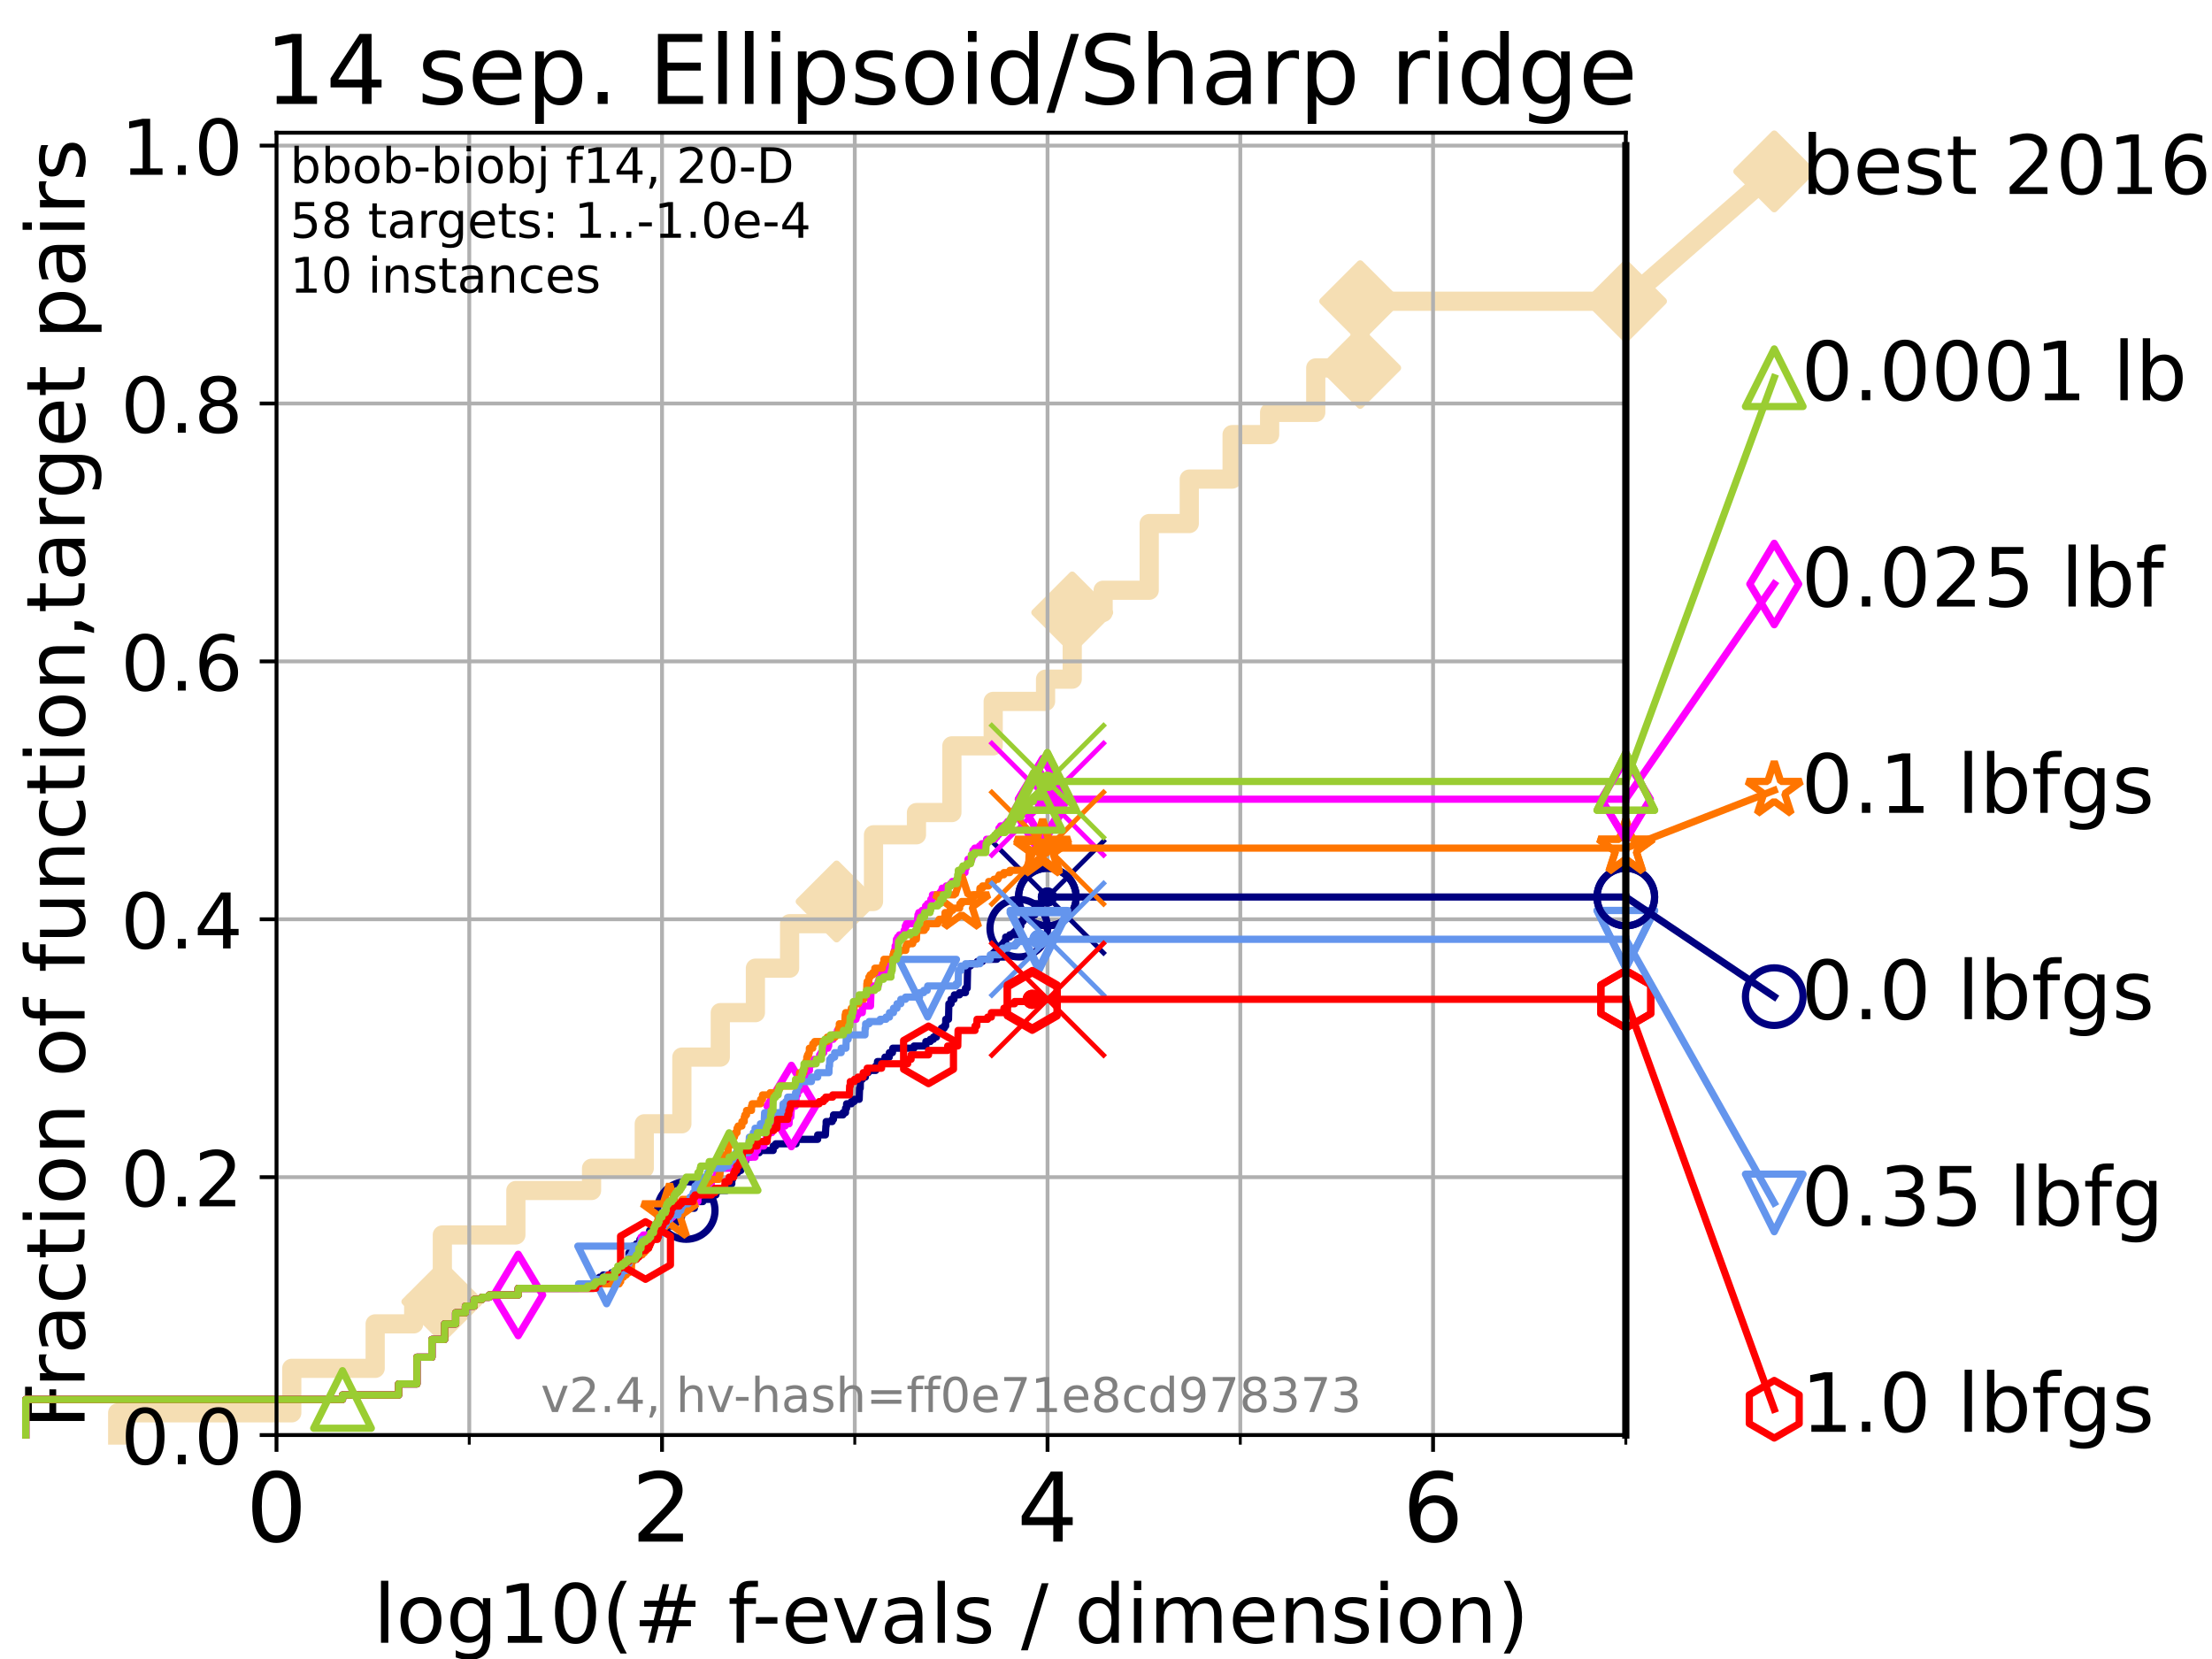 <?xml version="1.0" encoding="utf-8" standalone="no"?>
<!DOCTYPE svg PUBLIC "-//W3C//DTD SVG 1.1//EN"
  "http://www.w3.org/Graphics/SVG/1.1/DTD/svg11.dtd">
<!-- Created with matplotlib (https://matplotlib.org/) -->
<svg height="345.6pt" version="1.1" viewBox="0 0 460.8 345.6" width="460.8pt" xmlns="http://www.w3.org/2000/svg" xmlns:xlink="http://www.w3.org/1999/xlink">
 <defs>
  <style type="text/css">*{stroke-linecap:butt;stroke-linejoin:round;}</style>
 </defs>
 <g id="figure_1">
  <g id="patch_1">
   <path d="M 0 345.6 
L 460.8 345.6 
L 460.8 0 
L 0 0 
z
" style="fill:#ffffff;"/>
  </g>
  <g id="axes_1">
   <g id="patch_2">
    <path d="M 57.6 298.944 
L 338.688 298.944 
L 338.688 27.648 
L 57.6 27.648 
z
" style="fill:#ffffff;"/>
   </g>
   <g id="line2d_1">
    <path d="M 24.516 298.944 
L 24.516 294.313 
L 60.78 294.313 
L 60.78 285.05 
L 78.155 285.05 
L 78.155 275.788 
L 86.183 275.788 
L 86.183 271.157 
L 92.147 271.157 
L 92.147 257.263 
L 107.465 257.263 
L 107.465 248.001 
L 123.233 248.001 
L 123.233 243.37 
L 134.214 243.37 
L 134.214 234.107 
L 142.045 234.107 
L 142.045 220.214 
L 150.051 220.214 
L 150.051 210.951 
L 157.364 210.951 
L 157.364 201.689 
L 164.488 201.689 
L 164.488 192.426 
L 174.281 192.426 
L 174.281 187.795 
L 181.968 187.795 
L 181.968 173.901 
L 190.917 173.901 
L 190.917 169.27 
L 198.293 169.27 
L 198.293 155.377 
L 206.901 155.377 
L 206.901 146.114 
L 217.809 146.114 
L 217.809 141.483 
L 223.364 141.483 
L 223.364 127.589 
L 229.8 127.589 
L 229.8 122.958 
L 239.403 122.958 
L 239.403 109.065 
L 247.747 109.065 
L 247.747 99.802 
L 256.667 99.802 
L 256.667 90.54 
L 264.485 90.54 
L 264.485 85.909 
L 274.093 85.909 
L 274.093 76.646 
L 283.351 76.646 
L 283.351 62.753 
L 338.688 62.753 
" style="fill:none;stroke:#f5deb3;stroke-linecap:square;stroke-width:4;"/>
   </g>
   <g id="line2d_2">
    <defs>
     <path d="M 0 7.778 
L 7.778 0 
L 0 -7.778 
L -7.778 0 
z
" id="m437e511af5" style="stroke:#f5deb3;stroke-linejoin:miter;stroke-width:1.5;"/>
    </defs>
    <g>
     <use style="fill:#f5deb3;stroke:#f5deb3;stroke-linejoin:miter;stroke-width:1.5;" x="92.147" xlink:href="#m437e511af5" y="271.157"/>
     <use style="fill:#f5deb3;stroke:#f5deb3;stroke-linejoin:miter;stroke-width:1.5;" x="174.281" xlink:href="#m437e511af5" y="187.795"/>
     <use style="fill:#f5deb3;stroke:#f5deb3;stroke-linejoin:miter;stroke-width:1.5;" x="223.364" xlink:href="#m437e511af5" y="127.589"/>
     <use style="fill:#f5deb3;stroke:#f5deb3;stroke-linejoin:miter;stroke-width:1.5;" x="283.351" xlink:href="#m437e511af5" y="76.646"/>
     <use style="fill:#f5deb3;stroke:#f5deb3;stroke-linejoin:miter;stroke-width:1.5;" x="283.351" xlink:href="#m437e511af5" y="62.753"/>
     <use style="fill:#f5deb3;stroke:#f5deb3;stroke-linejoin:miter;stroke-width:1.5;" x="338.688" xlink:href="#m437e511af5" y="62.753"/>
    </g>
   </g>
   <g id="line2d_3">
    <path style="fill:none;stroke:#f5deb3;stroke-linecap:square;stroke-width:4;"/>
    <g/>
   </g>
   <g id="line2d_4">
    <path d="M 338.688 62.753 
L 369.608 35.706 
" style="fill:none;stroke:#f5deb3;stroke-linecap:square;stroke-width:4;"/>
    <g>
     <use style="fill:#f5deb3;stroke:#f5deb3;stroke-linejoin:miter;stroke-width:1.5;" x="338.688" xlink:href="#m437e511af5" y="62.753"/>
     <use style="fill:#f5deb3;stroke:#f5deb3;stroke-linejoin:miter;stroke-width:1.5;" x="369.608" xlink:href="#m437e511af5" y="35.706"/>
    </g>
   </g>
   <g id="matplotlib.axis_1">
    <g id="xtick_1">
     <g id="line2d_5">
      <path clip-path="url(#p6c1acb5e26)" d="M 57.6 298.944 
L 57.6 27.648 
" style="fill:none;stroke:#b0b0b0;stroke-linecap:square;stroke-width:0.8;"/>
     </g>
     <g id="line2d_6">
      <defs>
       <path d="M 0 0 
L 0 3.5 
" id="mc164cc2912" style="stroke:#000000;stroke-width:0.8;"/>
      </defs>
      <g>
       <use style="stroke:#000000;stroke-width:0.8;" x="57.6" xlink:href="#mc164cc2912" y="298.944"/>
      </g>
     </g>
     <g id="text_1">
      <!-- 0 -->
      <g transform="translate(51.237 321.141)scale(0.2 -0.2)">
       <defs>
        <path d="M 31.781 66.406 
Q 24.172 66.406 20.328 58.906 
Q 16.5 51.422 16.5 36.375 
Q 16.5 21.391 20.328 13.891 
Q 24.172 6.391 31.781 6.391 
Q 39.453 6.391 43.281 13.891 
Q 47.125 21.391 47.125 36.375 
Q 47.125 51.422 43.281 58.906 
Q 39.453 66.406 31.781 66.406 
z
M 31.781 74.219 
Q 44.047 74.219 50.516 64.516 
Q 56.984 54.828 56.984 36.375 
Q 56.984 17.969 50.516 8.266 
Q 44.047 -1.422 31.781 -1.422 
Q 19.531 -1.422 13.062 8.266 
Q 6.594 17.969 6.594 36.375 
Q 6.594 54.828 13.062 64.516 
Q 19.531 74.219 31.781 74.219 
z
" id="DejaVuSans-48"/>
       </defs>
       <use xlink:href="#DejaVuSans-48"/>
      </g>
     </g>
    </g>
    <g id="xtick_2">
     <g id="line2d_7">
      <path clip-path="url(#p6c1acb5e26)" d="M 137.911 298.944 
L 137.911 27.648 
" style="fill:none;stroke:#b0b0b0;stroke-linecap:square;stroke-width:0.8;"/>
     </g>
     <g id="line2d_8">
      <g>
       <use style="stroke:#000000;stroke-width:0.8;" x="137.911" xlink:href="#mc164cc2912" y="298.944"/>
      </g>
     </g>
     <g id="text_2">
      <!-- 2 -->
      <g transform="translate(131.548 321.141)scale(0.2 -0.2)">
       <defs>
        <path d="M 19.188 8.297 
L 53.609 8.297 
L 53.609 0 
L 7.328 0 
L 7.328 8.297 
Q 12.938 14.109 22.625 23.891 
Q 32.328 33.688 34.812 36.531 
Q 39.547 41.844 41.422 45.531 
Q 43.312 49.219 43.312 52.781 
Q 43.312 58.594 39.234 62.25 
Q 35.156 65.922 28.609 65.922 
Q 23.969 65.922 18.812 64.312 
Q 13.672 62.703 7.812 59.422 
L 7.812 69.391 
Q 13.766 71.781 18.938 73 
Q 24.125 74.219 28.422 74.219 
Q 39.75 74.219 46.484 68.547 
Q 53.219 62.891 53.219 53.422 
Q 53.219 48.922 51.531 44.891 
Q 49.859 40.875 45.406 35.406 
Q 44.188 33.984 37.641 27.219 
Q 31.109 20.453 19.188 8.297 
z
" id="DejaVuSans-50"/>
       </defs>
       <use xlink:href="#DejaVuSans-50"/>
      </g>
     </g>
    </g>
    <g id="xtick_3">
     <g id="line2d_9">
      <path clip-path="url(#p6c1acb5e26)" d="M 218.222 298.944 
L 218.222 27.648 
" style="fill:none;stroke:#b0b0b0;stroke-linecap:square;stroke-width:0.8;"/>
     </g>
     <g id="line2d_10">
      <g>
       <use style="stroke:#000000;stroke-width:0.8;" x="218.222" xlink:href="#mc164cc2912" y="298.944"/>
      </g>
     </g>
     <g id="text_3">
      <!-- 4 -->
      <g transform="translate(211.859 321.141)scale(0.2 -0.2)">
       <defs>
        <path d="M 37.797 64.312 
L 12.891 25.391 
L 37.797 25.391 
z
M 35.203 72.906 
L 47.609 72.906 
L 47.609 25.391 
L 58.016 25.391 
L 58.016 17.188 
L 47.609 17.188 
L 47.609 0 
L 37.797 0 
L 37.797 17.188 
L 4.891 17.188 
L 4.891 26.703 
z
" id="DejaVuSans-52"/>
       </defs>
       <use xlink:href="#DejaVuSans-52"/>
      </g>
     </g>
    </g>
    <g id="xtick_4">
     <g id="line2d_11">
      <path clip-path="url(#p6c1acb5e26)" d="M 298.533 298.944 
L 298.533 27.648 
" style="fill:none;stroke:#b0b0b0;stroke-linecap:square;stroke-width:0.8;"/>
     </g>
     <g id="line2d_12">
      <g>
       <use style="stroke:#000000;stroke-width:0.8;" x="298.533" xlink:href="#mc164cc2912" y="298.944"/>
      </g>
     </g>
     <g id="text_4">
      <!-- 6 -->
      <g transform="translate(292.17 321.141)scale(0.2 -0.2)">
       <defs>
        <path d="M 33.016 40.375 
Q 26.375 40.375 22.484 35.828 
Q 18.609 31.297 18.609 23.391 
Q 18.609 15.531 22.484 10.953 
Q 26.375 6.391 33.016 6.391 
Q 39.656 6.391 43.531 10.953 
Q 47.406 15.531 47.406 23.391 
Q 47.406 31.297 43.531 35.828 
Q 39.656 40.375 33.016 40.375 
z
M 52.594 71.297 
L 52.594 62.312 
Q 48.875 64.062 45.094 64.984 
Q 41.312 65.922 37.594 65.922 
Q 27.828 65.922 22.672 59.328 
Q 17.531 52.734 16.797 39.406 
Q 19.672 43.656 24.016 45.922 
Q 28.375 48.188 33.594 48.188 
Q 44.578 48.188 50.953 41.516 
Q 57.328 34.859 57.328 23.391 
Q 57.328 12.156 50.688 5.359 
Q 44.047 -1.422 33.016 -1.422 
Q 20.359 -1.422 13.672 8.266 
Q 6.984 17.969 6.984 36.375 
Q 6.984 53.656 15.188 63.938 
Q 23.391 74.219 37.203 74.219 
Q 40.922 74.219 44.703 73.484 
Q 48.484 72.75 52.594 71.297 
z
" id="DejaVuSans-54"/>
       </defs>
       <use xlink:href="#DejaVuSans-54"/>
      </g>
     </g>
    </g>
    <g id="xtick_5">
     <g id="line2d_13">
      <path clip-path="url(#p6c1acb5e26)" d="M 97.755 298.944 
L 97.755 27.648 
" style="fill:none;stroke:#b0b0b0;stroke-linecap:square;stroke-width:0.8;"/>
     </g>
     <g id="line2d_14">
      <defs>
       <path d="M 0 0 
L 0 2 
" id="m43f4265f2c" style="stroke:#000000;stroke-width:0.6;"/>
      </defs>
      <g>
       <use style="stroke:#000000;stroke-width:0.6;" x="97.755" xlink:href="#m43f4265f2c" y="298.944"/>
      </g>
     </g>
    </g>
    <g id="xtick_6">
     <g id="line2d_15">
      <path clip-path="url(#p6c1acb5e26)" d="M 178.066 298.944 
L 178.066 27.648 
" style="fill:none;stroke:#b0b0b0;stroke-linecap:square;stroke-width:0.8;"/>
     </g>
     <g id="line2d_16">
      <g>
       <use style="stroke:#000000;stroke-width:0.6;" x="178.066" xlink:href="#m43f4265f2c" y="298.944"/>
      </g>
     </g>
    </g>
    <g id="xtick_7">
     <g id="line2d_17">
      <path clip-path="url(#p6c1acb5e26)" d="M 258.377 298.944 
L 258.377 27.648 
" style="fill:none;stroke:#b0b0b0;stroke-linecap:square;stroke-width:0.8;"/>
     </g>
     <g id="line2d_18">
      <g>
       <use style="stroke:#000000;stroke-width:0.6;" x="258.377" xlink:href="#m43f4265f2c" y="298.944"/>
      </g>
     </g>
    </g>
    <g id="xtick_8">
     <g id="line2d_19">
      <path clip-path="url(#p6c1acb5e26)" d="M 338.688 298.944 
L 338.688 27.648 
" style="fill:none;stroke:#b0b0b0;stroke-linecap:square;stroke-width:0.8;"/>
     </g>
     <g id="line2d_20">
      <g>
       <use style="stroke:#000000;stroke-width:0.6;" x="338.688" xlink:href="#m43f4265f2c" y="298.944"/>
      </g>
     </g>
    </g>
    <g id="text_5">
     <!-- log10(# f-evals / dimension) -->
     <g transform="translate(77.764 342.218)scale(0.17 -0.17)">
      <defs>
       <path d="M 9.422 75.984 
L 18.406 75.984 
L 18.406 0 
L 9.422 0 
z
" id="DejaVuSans-108"/>
       <path d="M 30.609 48.391 
Q 23.391 48.391 19.188 42.75 
Q 14.984 37.109 14.984 27.297 
Q 14.984 17.484 19.156 11.844 
Q 23.344 6.203 30.609 6.203 
Q 37.797 6.203 41.984 11.859 
Q 46.188 17.531 46.188 27.297 
Q 46.188 37.016 41.984 42.703 
Q 37.797 48.391 30.609 48.391 
z
M 30.609 56 
Q 42.328 56 49.016 48.375 
Q 55.719 40.766 55.719 27.297 
Q 55.719 13.875 49.016 6.219 
Q 42.328 -1.422 30.609 -1.422 
Q 18.844 -1.422 12.172 6.219 
Q 5.516 13.875 5.516 27.297 
Q 5.516 40.766 12.172 48.375 
Q 18.844 56 30.609 56 
z
" id="DejaVuSans-111"/>
       <path d="M 45.406 27.984 
Q 45.406 37.75 41.375 43.109 
Q 37.359 48.484 30.078 48.484 
Q 22.859 48.484 18.828 43.109 
Q 14.797 37.75 14.797 27.984 
Q 14.797 18.266 18.828 12.891 
Q 22.859 7.516 30.078 7.516 
Q 37.359 7.516 41.375 12.891 
Q 45.406 18.266 45.406 27.984 
z
M 54.391 6.781 
Q 54.391 -7.172 48.188 -13.984 
Q 42 -20.797 29.203 -20.797 
Q 24.469 -20.797 20.266 -20.094 
Q 16.062 -19.391 12.109 -17.922 
L 12.109 -9.188 
Q 16.062 -11.328 19.922 -12.344 
Q 23.781 -13.375 27.781 -13.375 
Q 36.625 -13.375 41.016 -8.766 
Q 45.406 -4.156 45.406 5.172 
L 45.406 9.625 
Q 42.625 4.781 38.281 2.391 
Q 33.938 0 27.875 0 
Q 17.828 0 11.672 7.656 
Q 5.516 15.328 5.516 27.984 
Q 5.516 40.672 11.672 48.328 
Q 17.828 56 27.875 56 
Q 33.938 56 38.281 53.609 
Q 42.625 51.219 45.406 46.391 
L 45.406 54.688 
L 54.391 54.688 
z
" id="DejaVuSans-103"/>
       <path d="M 12.406 8.297 
L 28.516 8.297 
L 28.516 63.922 
L 10.984 60.406 
L 10.984 69.391 
L 28.422 72.906 
L 38.281 72.906 
L 38.281 8.297 
L 54.391 8.297 
L 54.391 0 
L 12.406 0 
z
" id="DejaVuSans-49"/>
       <path d="M 31 75.875 
Q 24.469 64.656 21.281 53.656 
Q 18.109 42.672 18.109 31.391 
Q 18.109 20.125 21.312 9.062 
Q 24.516 -2 31 -13.188 
L 23.188 -13.188 
Q 15.875 -1.703 12.234 9.375 
Q 8.594 20.453 8.594 31.391 
Q 8.594 42.281 12.203 53.312 
Q 15.828 64.359 23.188 75.875 
z
" id="DejaVuSans-40"/>
       <path d="M 51.125 44 
L 36.922 44 
L 32.812 27.688 
L 47.125 27.688 
z
M 43.797 71.781 
L 38.719 51.516 
L 52.984 51.516 
L 58.109 71.781 
L 65.922 71.781 
L 60.891 51.516 
L 76.125 51.516 
L 76.125 44 
L 58.984 44 
L 54.984 27.688 
L 70.516 27.688 
L 70.516 20.219 
L 53.078 20.219 
L 48 0 
L 40.188 0 
L 45.219 20.219 
L 30.906 20.219 
L 25.875 0 
L 18.016 0 
L 23.094 20.219 
L 7.719 20.219 
L 7.719 27.688 
L 24.906 27.688 
L 29 44 
L 13.281 44 
L 13.281 51.516 
L 30.906 51.516 
L 35.891 71.781 
z
" id="DejaVuSans-35"/>
       <path id="DejaVuSans-32"/>
       <path d="M 37.109 75.984 
L 37.109 68.5 
L 28.516 68.5 
Q 23.688 68.5 21.797 66.547 
Q 19.922 64.594 19.922 59.516 
L 19.922 54.688 
L 34.719 54.688 
L 34.719 47.703 
L 19.922 47.703 
L 19.922 0 
L 10.891 0 
L 10.891 47.703 
L 2.297 47.703 
L 2.297 54.688 
L 10.891 54.688 
L 10.891 58.5 
Q 10.891 67.625 15.141 71.797 
Q 19.391 75.984 28.609 75.984 
z
" id="DejaVuSans-102"/>
       <path d="M 4.891 31.391 
L 31.203 31.391 
L 31.203 23.391 
L 4.891 23.391 
z
" id="DejaVuSans-45"/>
       <path d="M 56.203 29.594 
L 56.203 25.203 
L 14.891 25.203 
Q 15.484 15.922 20.484 11.062 
Q 25.484 6.203 34.422 6.203 
Q 39.594 6.203 44.453 7.469 
Q 49.312 8.734 54.109 11.281 
L 54.109 2.781 
Q 49.266 0.734 44.188 -0.344 
Q 39.109 -1.422 33.891 -1.422 
Q 20.797 -1.422 13.156 6.188 
Q 5.516 13.812 5.516 26.812 
Q 5.516 40.234 12.766 48.109 
Q 20.016 56 32.328 56 
Q 43.359 56 49.781 48.891 
Q 56.203 41.797 56.203 29.594 
z
M 47.219 32.234 
Q 47.125 39.594 43.094 43.984 
Q 39.062 48.391 32.422 48.391 
Q 24.906 48.391 20.391 44.141 
Q 15.875 39.891 15.188 32.172 
z
" id="DejaVuSans-101"/>
       <path d="M 2.984 54.688 
L 12.5 54.688 
L 29.594 8.797 
L 46.688 54.688 
L 56.203 54.688 
L 35.688 0 
L 23.484 0 
z
" id="DejaVuSans-118"/>
       <path d="M 34.281 27.484 
Q 23.391 27.484 19.188 25 
Q 14.984 22.516 14.984 16.5 
Q 14.984 11.719 18.141 8.906 
Q 21.297 6.109 26.703 6.109 
Q 34.188 6.109 38.703 11.406 
Q 43.219 16.703 43.219 25.484 
L 43.219 27.484 
z
M 52.203 31.203 
L 52.203 0 
L 43.219 0 
L 43.219 8.297 
Q 40.141 3.328 35.547 0.953 
Q 30.953 -1.422 24.312 -1.422 
Q 15.922 -1.422 10.953 3.297 
Q 6 8.016 6 15.922 
Q 6 25.141 12.172 29.828 
Q 18.359 34.516 30.609 34.516 
L 43.219 34.516 
L 43.219 35.406 
Q 43.219 41.609 39.141 45 
Q 35.062 48.391 27.688 48.391 
Q 23 48.391 18.547 47.266 
Q 14.109 46.141 10.016 43.891 
L 10.016 52.203 
Q 14.938 54.109 19.578 55.047 
Q 24.219 56 28.609 56 
Q 40.484 56 46.344 49.844 
Q 52.203 43.703 52.203 31.203 
z
" id="DejaVuSans-97"/>
       <path d="M 44.281 53.078 
L 44.281 44.578 
Q 40.484 46.531 36.375 47.5 
Q 32.281 48.484 27.875 48.484 
Q 21.188 48.484 17.844 46.438 
Q 14.5 44.391 14.5 40.281 
Q 14.5 37.156 16.891 35.375 
Q 19.281 33.594 26.516 31.984 
L 29.594 31.297 
Q 39.156 29.25 43.188 25.516 
Q 47.219 21.781 47.219 15.094 
Q 47.219 7.469 41.188 3.016 
Q 35.156 -1.422 24.609 -1.422 
Q 20.219 -1.422 15.453 -0.562 
Q 10.688 0.297 5.422 2 
L 5.422 11.281 
Q 10.406 8.688 15.234 7.391 
Q 20.062 6.109 24.812 6.109 
Q 31.156 6.109 34.562 8.281 
Q 37.984 10.453 37.984 14.406 
Q 37.984 18.062 35.516 20.016 
Q 33.062 21.969 24.703 23.781 
L 21.578 24.516 
Q 13.234 26.266 9.516 29.906 
Q 5.812 33.547 5.812 39.891 
Q 5.812 47.609 11.281 51.797 
Q 16.75 56 26.812 56 
Q 31.781 56 36.172 55.266 
Q 40.578 54.547 44.281 53.078 
z
" id="DejaVuSans-115"/>
       <path d="M 25.391 72.906 
L 33.688 72.906 
L 8.297 -9.281 
L 0 -9.281 
z
" id="DejaVuSans-47"/>
       <path d="M 45.406 46.391 
L 45.406 75.984 
L 54.391 75.984 
L 54.391 0 
L 45.406 0 
L 45.406 8.203 
Q 42.578 3.328 38.25 0.953 
Q 33.938 -1.422 27.875 -1.422 
Q 17.969 -1.422 11.734 6.484 
Q 5.516 14.406 5.516 27.297 
Q 5.516 40.188 11.734 48.094 
Q 17.969 56 27.875 56 
Q 33.938 56 38.25 53.625 
Q 42.578 51.266 45.406 46.391 
z
M 14.797 27.297 
Q 14.797 17.391 18.875 11.75 
Q 22.953 6.109 30.078 6.109 
Q 37.203 6.109 41.297 11.75 
Q 45.406 17.391 45.406 27.297 
Q 45.406 37.203 41.297 42.844 
Q 37.203 48.484 30.078 48.484 
Q 22.953 48.484 18.875 42.844 
Q 14.797 37.203 14.797 27.297 
z
" id="DejaVuSans-100"/>
       <path d="M 9.422 54.688 
L 18.406 54.688 
L 18.406 0 
L 9.422 0 
z
M 9.422 75.984 
L 18.406 75.984 
L 18.406 64.594 
L 9.422 64.594 
z
" id="DejaVuSans-105"/>
       <path d="M 52 44.188 
Q 55.375 50.25 60.062 53.125 
Q 64.75 56 71.094 56 
Q 79.641 56 84.281 50.016 
Q 88.922 44.047 88.922 33.016 
L 88.922 0 
L 79.891 0 
L 79.891 32.719 
Q 79.891 40.578 77.094 44.375 
Q 74.312 48.188 68.609 48.188 
Q 61.625 48.188 57.562 43.547 
Q 53.516 38.922 53.516 30.906 
L 53.516 0 
L 44.484 0 
L 44.484 32.719 
Q 44.484 40.625 41.703 44.406 
Q 38.922 48.188 33.109 48.188 
Q 26.219 48.188 22.156 43.531 
Q 18.109 38.875 18.109 30.906 
L 18.109 0 
L 9.078 0 
L 9.078 54.688 
L 18.109 54.688 
L 18.109 46.188 
Q 21.188 51.219 25.484 53.609 
Q 29.781 56 35.688 56 
Q 41.656 56 45.828 52.969 
Q 50 49.953 52 44.188 
z
" id="DejaVuSans-109"/>
       <path d="M 54.891 33.016 
L 54.891 0 
L 45.906 0 
L 45.906 32.719 
Q 45.906 40.484 42.875 44.328 
Q 39.844 48.188 33.797 48.188 
Q 26.516 48.188 22.312 43.547 
Q 18.109 38.922 18.109 30.906 
L 18.109 0 
L 9.078 0 
L 9.078 54.688 
L 18.109 54.688 
L 18.109 46.188 
Q 21.344 51.125 25.703 53.562 
Q 30.078 56 35.797 56 
Q 45.219 56 50.047 50.172 
Q 54.891 44.344 54.891 33.016 
z
" id="DejaVuSans-110"/>
       <path d="M 8.016 75.875 
L 15.828 75.875 
Q 23.141 64.359 26.781 53.312 
Q 30.422 42.281 30.422 31.391 
Q 30.422 20.453 26.781 9.375 
Q 23.141 -1.703 15.828 -13.188 
L 8.016 -13.188 
Q 14.5 -2 17.703 9.062 
Q 20.906 20.125 20.906 31.391 
Q 20.906 42.672 17.703 53.656 
Q 14.5 64.656 8.016 75.875 
z
" id="DejaVuSans-41"/>
      </defs>
      <use xlink:href="#DejaVuSans-108"/>
      <use x="27.783" xlink:href="#DejaVuSans-111"/>
      <use x="88.965" xlink:href="#DejaVuSans-103"/>
      <use x="152.441" xlink:href="#DejaVuSans-49"/>
      <use x="216.064" xlink:href="#DejaVuSans-48"/>
      <use x="279.688" xlink:href="#DejaVuSans-40"/>
      <use x="318.701" xlink:href="#DejaVuSans-35"/>
      <use x="402.49" xlink:href="#DejaVuSans-32"/>
      <use x="434.277" xlink:href="#DejaVuSans-102"/>
      <use x="463.982" xlink:href="#DejaVuSans-45"/>
      <use x="500.066" xlink:href="#DejaVuSans-101"/>
      <use x="561.59" xlink:href="#DejaVuSans-118"/>
      <use x="620.77" xlink:href="#DejaVuSans-97"/>
      <use x="682.049" xlink:href="#DejaVuSans-108"/>
      <use x="709.832" xlink:href="#DejaVuSans-115"/>
      <use x="761.932" xlink:href="#DejaVuSans-32"/>
      <use x="793.719" xlink:href="#DejaVuSans-47"/>
      <use x="827.41" xlink:href="#DejaVuSans-32"/>
      <use x="859.197" xlink:href="#DejaVuSans-100"/>
      <use x="922.674" xlink:href="#DejaVuSans-105"/>
      <use x="950.457" xlink:href="#DejaVuSans-109"/>
      <use x="1047.869" xlink:href="#DejaVuSans-101"/>
      <use x="1109.393" xlink:href="#DejaVuSans-110"/>
      <use x="1172.771" xlink:href="#DejaVuSans-115"/>
      <use x="1224.871" xlink:href="#DejaVuSans-105"/>
      <use x="1252.654" xlink:href="#DejaVuSans-111"/>
      <use x="1313.836" xlink:href="#DejaVuSans-110"/>
      <use x="1377.215" xlink:href="#DejaVuSans-41"/>
     </g>
    </g>
   </g>
   <g id="matplotlib.axis_2">
    <g id="ytick_1">
     <g id="line2d_21">
      <path clip-path="url(#p6c1acb5e26)" d="M 57.6 298.944 
L 338.688 298.944 
" style="fill:none;stroke:#b0b0b0;stroke-linecap:square;stroke-width:0.8;"/>
     </g>
     <g id="line2d_22">
      <defs>
       <path d="M 0 0 
L -3.5 0 
" id="m5d0126b3e2" style="stroke:#000000;stroke-width:0.8;"/>
      </defs>
      <g>
       <use style="stroke:#000000;stroke-width:0.8;" x="57.6" xlink:href="#m5d0126b3e2" y="298.944"/>
      </g>
     </g>
     <g id="text_6">
      <!-- 0.0 -->
      <g transform="translate(25.155 305.023)scale(0.16 -0.16)">
       <defs>
        <path d="M 10.688 12.406 
L 21 12.406 
L 21 0 
L 10.688 0 
z
" id="DejaVuSans-46"/>
       </defs>
       <use xlink:href="#DejaVuSans-48"/>
       <use x="63.623" xlink:href="#DejaVuSans-46"/>
       <use x="95.41" xlink:href="#DejaVuSans-48"/>
      </g>
     </g>
    </g>
    <g id="ytick_2">
     <g id="line2d_23">
      <path clip-path="url(#p6c1acb5e26)" d="M 57.6 245.222 
L 338.688 245.222 
" style="fill:none;stroke:#b0b0b0;stroke-linecap:square;stroke-width:0.8;"/>
     </g>
     <g id="line2d_24">
      <g>
       <use style="stroke:#000000;stroke-width:0.8;" x="57.6" xlink:href="#m5d0126b3e2" y="245.222"/>
      </g>
     </g>
     <g id="text_7">
      <!-- 0.2 -->
      <g transform="translate(25.155 251.301)scale(0.16 -0.16)">
       <use xlink:href="#DejaVuSans-48"/>
       <use x="63.623" xlink:href="#DejaVuSans-46"/>
       <use x="95.41" xlink:href="#DejaVuSans-50"/>
      </g>
     </g>
    </g>
    <g id="ytick_3">
     <g id="line2d_25">
      <path clip-path="url(#p6c1acb5e26)" d="M 57.6 191.5 
L 338.688 191.5 
" style="fill:none;stroke:#b0b0b0;stroke-linecap:square;stroke-width:0.8;"/>
     </g>
     <g id="line2d_26">
      <g>
       <use style="stroke:#000000;stroke-width:0.8;" x="57.6" xlink:href="#m5d0126b3e2" y="191.5"/>
      </g>
     </g>
     <g id="text_8">
      <!-- 0.4 -->
      <g transform="translate(25.155 197.579)scale(0.16 -0.16)">
       <use xlink:href="#DejaVuSans-48"/>
       <use x="63.623" xlink:href="#DejaVuSans-46"/>
       <use x="95.41" xlink:href="#DejaVuSans-52"/>
      </g>
     </g>
    </g>
    <g id="ytick_4">
     <g id="line2d_27">
      <path clip-path="url(#p6c1acb5e26)" d="M 57.6 137.778 
L 338.688 137.778 
" style="fill:none;stroke:#b0b0b0;stroke-linecap:square;stroke-width:0.8;"/>
     </g>
     <g id="line2d_28">
      <g>
       <use style="stroke:#000000;stroke-width:0.8;" x="57.6" xlink:href="#m5d0126b3e2" y="137.778"/>
      </g>
     </g>
     <g id="text_9">
      <!-- 0.6 -->
      <g transform="translate(25.155 143.857)scale(0.16 -0.16)">
       <use xlink:href="#DejaVuSans-48"/>
       <use x="63.623" xlink:href="#DejaVuSans-46"/>
       <use x="95.41" xlink:href="#DejaVuSans-54"/>
      </g>
     </g>
    </g>
    <g id="ytick_5">
     <g id="line2d_29">
      <path clip-path="url(#p6c1acb5e26)" d="M 57.6 84.056 
L 338.688 84.056 
" style="fill:none;stroke:#b0b0b0;stroke-linecap:square;stroke-width:0.8;"/>
     </g>
     <g id="line2d_30">
      <g>
       <use style="stroke:#000000;stroke-width:0.8;" x="57.6" xlink:href="#m5d0126b3e2" y="84.056"/>
      </g>
     </g>
     <g id="text_10">
      <!-- 0.8 -->
      <g transform="translate(25.155 90.135)scale(0.16 -0.16)">
       <defs>
        <path d="M 31.781 34.625 
Q 24.75 34.625 20.719 30.859 
Q 16.703 27.094 16.703 20.516 
Q 16.703 13.922 20.719 10.156 
Q 24.75 6.391 31.781 6.391 
Q 38.812 6.391 42.859 10.172 
Q 46.922 13.969 46.922 20.516 
Q 46.922 27.094 42.891 30.859 
Q 38.875 34.625 31.781 34.625 
z
M 21.922 38.812 
Q 15.578 40.375 12.031 44.719 
Q 8.5 49.078 8.5 55.328 
Q 8.5 64.062 14.719 69.141 
Q 20.953 74.219 31.781 74.219 
Q 42.672 74.219 48.875 69.141 
Q 55.078 64.062 55.078 55.328 
Q 55.078 49.078 51.531 44.719 
Q 48 40.375 41.703 38.812 
Q 48.828 37.156 52.797 32.312 
Q 56.781 27.484 56.781 20.516 
Q 56.781 9.906 50.312 4.234 
Q 43.844 -1.422 31.781 -1.422 
Q 19.734 -1.422 13.25 4.234 
Q 6.781 9.906 6.781 20.516 
Q 6.781 27.484 10.781 32.312 
Q 14.797 37.156 21.922 38.812 
z
M 18.312 54.391 
Q 18.312 48.734 21.844 45.562 
Q 25.391 42.391 31.781 42.391 
Q 38.141 42.391 41.719 45.562 
Q 45.312 48.734 45.312 54.391 
Q 45.312 60.062 41.719 63.234 
Q 38.141 66.406 31.781 66.406 
Q 25.391 66.406 21.844 63.234 
Q 18.312 60.062 18.312 54.391 
z
" id="DejaVuSans-56"/>
       </defs>
       <use xlink:href="#DejaVuSans-48"/>
       <use x="63.623" xlink:href="#DejaVuSans-46"/>
       <use x="95.41" xlink:href="#DejaVuSans-56"/>
      </g>
     </g>
    </g>
    <g id="ytick_6">
     <g id="line2d_31">
      <path clip-path="url(#p6c1acb5e26)" d="M 57.6 30.334 
L 338.688 30.334 
" style="fill:none;stroke:#b0b0b0;stroke-linecap:square;stroke-width:0.8;"/>
     </g>
     <g id="line2d_32">
      <g>
       <use style="stroke:#000000;stroke-width:0.8;" x="57.6" xlink:href="#m5d0126b3e2" y="30.334"/>
      </g>
     </g>
     <g id="text_11">
      <!-- 1.0 -->
      <g transform="translate(25.155 36.413)scale(0.16 -0.16)">
       <use xlink:href="#DejaVuSans-49"/>
       <use x="63.623" xlink:href="#DejaVuSans-46"/>
       <use x="95.41" xlink:href="#DejaVuSans-48"/>
      </g>
     </g>
    </g>
    <g id="text_12">
     <!-- Fraction of function,target pairs -->
     <g transform="translate(17.62 297.681)rotate(-90)scale(0.17 -0.17)">
      <defs>
       <path d="M 9.812 72.906 
L 51.703 72.906 
L 51.703 64.594 
L 19.672 64.594 
L 19.672 43.109 
L 48.578 43.109 
L 48.578 34.812 
L 19.672 34.812 
L 19.672 0 
L 9.812 0 
z
" id="DejaVuSans-70"/>
       <path d="M 41.109 46.297 
Q 39.594 47.172 37.812 47.578 
Q 36.031 48 33.891 48 
Q 26.266 48 22.188 43.047 
Q 18.109 38.094 18.109 28.812 
L 18.109 0 
L 9.078 0 
L 9.078 54.688 
L 18.109 54.688 
L 18.109 46.188 
Q 20.953 51.172 25.484 53.578 
Q 30.031 56 36.531 56 
Q 37.453 56 38.578 55.875 
Q 39.703 55.766 41.062 55.516 
z
" id="DejaVuSans-114"/>
       <path d="M 48.781 52.594 
L 48.781 44.188 
Q 44.969 46.297 41.141 47.344 
Q 37.312 48.391 33.406 48.391 
Q 24.656 48.391 19.812 42.844 
Q 14.984 37.312 14.984 27.297 
Q 14.984 17.281 19.812 11.734 
Q 24.656 6.203 33.406 6.203 
Q 37.312 6.203 41.141 7.25 
Q 44.969 8.297 48.781 10.406 
L 48.781 2.094 
Q 45.016 0.344 40.984 -0.531 
Q 36.969 -1.422 32.422 -1.422 
Q 20.062 -1.422 12.781 6.344 
Q 5.516 14.109 5.516 27.297 
Q 5.516 40.672 12.859 48.328 
Q 20.219 56 33.016 56 
Q 37.156 56 41.109 55.141 
Q 45.062 54.297 48.781 52.594 
z
" id="DejaVuSans-99"/>
       <path d="M 18.312 70.219 
L 18.312 54.688 
L 36.812 54.688 
L 36.812 47.703 
L 18.312 47.703 
L 18.312 18.016 
Q 18.312 11.328 20.141 9.422 
Q 21.969 7.516 27.594 7.516 
L 36.812 7.516 
L 36.812 0 
L 27.594 0 
Q 17.188 0 13.234 3.875 
Q 9.281 7.766 9.281 18.016 
L 9.281 47.703 
L 2.688 47.703 
L 2.688 54.688 
L 9.281 54.688 
L 9.281 70.219 
z
" id="DejaVuSans-116"/>
       <path d="M 8.5 21.578 
L 8.5 54.688 
L 17.484 54.688 
L 17.484 21.922 
Q 17.484 14.156 20.5 10.266 
Q 23.531 6.391 29.594 6.391 
Q 36.859 6.391 41.078 11.031 
Q 45.312 15.672 45.312 23.688 
L 45.312 54.688 
L 54.297 54.688 
L 54.297 0 
L 45.312 0 
L 45.312 8.406 
Q 42.047 3.422 37.719 1 
Q 33.406 -1.422 27.688 -1.422 
Q 18.266 -1.422 13.375 4.438 
Q 8.5 10.297 8.5 21.578 
z
M 31.109 56 
z
" id="DejaVuSans-117"/>
       <path d="M 11.719 12.406 
L 22.016 12.406 
L 22.016 4 
L 14.016 -11.625 
L 7.719 -11.625 
L 11.719 4 
z
" id="DejaVuSans-44"/>
       <path d="M 18.109 8.203 
L 18.109 -20.797 
L 9.078 -20.797 
L 9.078 54.688 
L 18.109 54.688 
L 18.109 46.391 
Q 20.953 51.266 25.266 53.625 
Q 29.594 56 35.594 56 
Q 45.562 56 51.781 48.094 
Q 58.016 40.188 58.016 27.297 
Q 58.016 14.406 51.781 6.484 
Q 45.562 -1.422 35.594 -1.422 
Q 29.594 -1.422 25.266 0.953 
Q 20.953 3.328 18.109 8.203 
z
M 48.688 27.297 
Q 48.688 37.203 44.609 42.844 
Q 40.531 48.484 33.406 48.484 
Q 26.266 48.484 22.188 42.844 
Q 18.109 37.203 18.109 27.297 
Q 18.109 17.391 22.188 11.75 
Q 26.266 6.109 33.406 6.109 
Q 40.531 6.109 44.609 11.75 
Q 48.688 17.391 48.688 27.297 
z
" id="DejaVuSans-112"/>
      </defs>
      <use xlink:href="#DejaVuSans-70"/>
      <use x="50.27" xlink:href="#DejaVuSans-114"/>
      <use x="91.383" xlink:href="#DejaVuSans-97"/>
      <use x="152.662" xlink:href="#DejaVuSans-99"/>
      <use x="207.643" xlink:href="#DejaVuSans-116"/>
      <use x="246.852" xlink:href="#DejaVuSans-105"/>
      <use x="274.635" xlink:href="#DejaVuSans-111"/>
      <use x="335.816" xlink:href="#DejaVuSans-110"/>
      <use x="399.195" xlink:href="#DejaVuSans-32"/>
      <use x="430.982" xlink:href="#DejaVuSans-111"/>
      <use x="492.164" xlink:href="#DejaVuSans-102"/>
      <use x="527.369" xlink:href="#DejaVuSans-32"/>
      <use x="559.156" xlink:href="#DejaVuSans-102"/>
      <use x="594.361" xlink:href="#DejaVuSans-117"/>
      <use x="657.74" xlink:href="#DejaVuSans-110"/>
      <use x="721.119" xlink:href="#DejaVuSans-99"/>
      <use x="776.1" xlink:href="#DejaVuSans-116"/>
      <use x="815.309" xlink:href="#DejaVuSans-105"/>
      <use x="843.092" xlink:href="#DejaVuSans-111"/>
      <use x="904.273" xlink:href="#DejaVuSans-110"/>
      <use x="967.652" xlink:href="#DejaVuSans-44"/>
      <use x="999.439" xlink:href="#DejaVuSans-116"/>
      <use x="1038.648" xlink:href="#DejaVuSans-97"/>
      <use x="1099.928" xlink:href="#DejaVuSans-114"/>
      <use x="1139.291" xlink:href="#DejaVuSans-103"/>
      <use x="1202.768" xlink:href="#DejaVuSans-101"/>
      <use x="1264.291" xlink:href="#DejaVuSans-116"/>
      <use x="1303.5" xlink:href="#DejaVuSans-32"/>
      <use x="1335.287" xlink:href="#DejaVuSans-112"/>
      <use x="1398.764" xlink:href="#DejaVuSans-97"/>
      <use x="1460.043" xlink:href="#DejaVuSans-105"/>
      <use x="1487.826" xlink:href="#DejaVuSans-114"/>
      <use x="1528.939" xlink:href="#DejaVuSans-115"/>
     </g>
    </g>
   </g>
   <g id="line2d_33">
    <defs>
     <path d="M 0 1.5 
C 0.398 1.5 0.779 1.342 1.061 1.061 
C 1.342 0.779 1.5 0.398 1.5 0 
C 1.5 -0.398 1.342 -0.779 1.061 -1.061 
C 0.779 -1.342 0.398 -1.5 0 -1.5 
C -0.398 -1.5 -0.779 -1.342 -1.061 -1.061 
C -1.342 -0.779 -1.5 -0.398 -1.5 0 
C -1.5 0.398 -1.342 0.779 -1.061 1.061 
C -0.779 1.342 -0.398 1.5 0 1.5 
z
" id="mefcf14342f" style="stroke:#f5deb3;"/>
    </defs>
    <g>
     <use style="fill:#f5deb3;stroke:#f5deb3;" x="283.351" xlink:href="#mefcf14342f" y="62.753"/>
     <use style="fill:#f5deb3;stroke:#f5deb3;" x="283.351" xlink:href="#mefcf14342f" y="62.753"/>
    </g>
   </g>
   <g id="line2d_34">
    <defs>
     <path d="M 0 1.5 
C 0.398 1.5 0.779 1.342 1.061 1.061 
C 1.342 0.779 1.5 0.398 1.5 0 
C 1.5 -0.398 1.342 -0.779 1.061 -1.061 
C 0.779 -1.342 0.398 -1.5 0 -1.5 
C -0.398 -1.5 -0.779 -1.342 -1.061 -1.061 
C -1.342 -0.779 -1.5 -0.398 -1.5 0 
C -1.5 0.398 -1.342 0.779 -1.061 1.061 
C -0.779 1.342 -0.398 1.5 0 1.5 
z
" id="me29e4912d5" style="stroke:#000080;"/>
    </defs>
    <g>
     <use style="fill:#000080;stroke:#000080;" x="218.184" xlink:href="#me29e4912d5" y="186.869"/>
     <use style="fill:#000080;stroke:#000080;" x="218.184" xlink:href="#me29e4912d5" y="186.869"/>
    </g>
   </g>
   <g id="line2d_35">
    <path d="M 5.357 298.944 
L 5.357 291.534 
L 71.35 291.534 
L 71.35 290.608 
L 83.037 290.608 
L 83.037 288.292 
L 86.847 288.292 
L 86.847 282.735 
L 89.973 282.735 
L 89.973 279.03 
L 92.622 279.03 
L 92.622 275.788 
L 94.921 275.788 
L 94.921 273.472 
L 96.952 273.472 
L 96.952 272.083 
L 98.772 272.083 
L 98.772 270.694 
L 100.419 270.694 
L 100.419 270.231 
L 101.924 270.231 
L 101.924 269.767 
L 107.957 269.767 
L 107.957 268.378 
L 123.692 268.378 
L 123.692 267.452 
L 124.501 267.452 
L 124.501 266.526 
L 124.892 266.526 
L 124.892 266.062 
L 125.648 266.062 
L 125.648 265.599 
L 127.406 265.599 
L 127.406 265.136 
L 129.305 265.136 
L 129.305 264.673 
L 129.895 264.673 
L 129.895 264.21 
L 130.744 264.21 
L 130.744 263.284 
L 131.018 263.284 
L 131.018 260.968 
L 131.287 260.968 
L 131.287 260.505 
L 131.553 260.505 
L 131.553 260.042 
L 131.815 260.042 
L 131.815 259.579 
L 132.577 259.579 
L 132.577 259.116 
L 133.307 259.116 
L 133.307 258.189 
L 133.778 258.189 
L 133.778 257.726 
L 134.901 257.726 
L 134.901 257.263 
L 135.331 257.263 
L 135.331 256.337 
L 136.561 256.337 
L 136.561 255.874 
L 138.265 255.874 
L 138.265 255.411 
L 140.135 255.411 
L 140.135 254.948 
L 140.768 254.948 
L 140.768 254.484 
L 141.669 254.484 
L 141.669 253.558 
L 141.969 253.558 
L 141.969 253.095 
L 142.107 253.095 
L 142.113 252.169 
L 142.95 252.169 
L 142.95 251.706 
L 144.653 251.706 
L 144.653 250.779 
L 144.777 250.779 
L 144.777 250.316 
L 146.431 250.316 
L 146.431 249.853 
L 147.829 249.853 
L 147.829 249.39 
L 148.435 249.39 
L 148.435 248.927 
L 149.127 248.927 
L 149.127 248.464 
L 149.323 248.464 
L 149.323 248.001 
L 151.385 248.001 
L 151.385 247.075 
L 151.55 247.075 
L 151.55 246.611 
L 152.448 246.611 
L 152.448 245.685 
L 152.606 245.685 
L 152.606 245.222 
L 152.763 245.222 
L 152.763 244.759 
L 152.999 244.759 
L 152.999 244.296 
L 153.676 244.296 
L 153.676 243.833 
L 154.335 243.833 
L 154.335 242.906 
L 154.969 242.906 
L 154.969 241.98 
L 155.31 241.98 
L 155.31 241.054 
L 156.358 241.054 
L 156.358 240.591 
L 157.287 240.591 
L 157.287 240.128 
L 158.171 240.128 
L 158.171 239.665 
L 161.068 239.665 
L 161.068 238.738 
L 161.594 238.738 
L 161.594 238.275 
L 165.836 238.275 
L 165.836 237.349 
L 170.336 237.349 
L 170.336 236.423 
L 171.947 236.423 
L 172.048 234.57 
L 172.1 234.57 
L 172.1 233.644 
L 173.368 233.644 
L 173.368 233.181 
L 173.634 233.181 
L 173.634 232.255 
L 175.616 232.255 
L 175.616 231.792 
L 176.138 231.792 
L 176.138 230.865 
L 176.361 230.865 
L 176.361 229.939 
L 177.363 229.939 
L 177.363 229.476 
L 177.945 229.476 
L 177.945 229.013 
L 178.983 229.013 
L 179.07 226.697 
L 179.206 226.697 
L 179.241 224.845 
L 179.647 224.845 
L 179.647 224.382 
L 180.272 224.382 
L 180.272 223.455 
L 180.876 223.455 
L 180.876 222.992 
L 182.426 222.992 
L 182.426 222.066 
L 182.792 222.066 
L 182.792 221.14 
L 184.354 221.14 
L 184.354 220.214 
L 185.262 220.214 
L 185.262 219.287 
L 185.918 219.287 
L 185.978 218.361 
L 190.404 218.361 
L 190.404 217.898 
L 192.87 217.898 
L 192.87 216.972 
L 193.8 216.972 
L 193.8 216.509 
L 194.449 216.509 
L 194.449 216.045 
L 195.087 216.045 
L 195.087 215.119 
L 196.112 215.119 
L 196.112 214.193 
L 196.695 214.193 
L 196.695 213.73 
L 196.997 213.73 
L 197.009 212.34 
L 197.592 212.34 
L 197.669 209.099 
L 198.128 209.099 
L 198.128 208.172 
L 198.731 208.172 
L 198.811 207.246 
L 199.888 207.246 
L 199.888 206.783 
L 201.125 206.783 
L 201.125 205.857 
L 201.488 205.857 
L 201.584 201.226 
L 202.168 201.226 
L 202.168 200.762 
L 203.598 200.762 
L 203.598 200.299 
L 204.667 200.299 
L 204.667 199.836 
L 207.67 199.836 
L 207.67 199.373 
L 209.206 199.373 
L 209.237 196.131 
L 209.498 196.131 
L 209.498 195.205 
L 210.333 195.205 
L 210.333 194.742 
L 212.056 194.742 
L 212.111 193.353 
L 212.23 193.353 
L 212.23 192.889 
L 212.66 192.889 
L 212.66 191.963 
L 213.116 191.963 
L 213.116 191.5 
L 213.232 191.5 
L 213.232 190.574 
L 215.591 190.574 
L 215.615 188.258 
L 217.147 188.258 
L 217.147 187.795 
L 218.073 187.795 
L 218.184 186.869 
L 338.688 186.869 
L 338.688 186.869 
" style="fill:none;stroke:#000080;stroke-linecap:square;stroke-width:1.5;"/>
   </g>
   <g id="line2d_36">
    <defs>
     <path d="M 0 6 
C 1.591 6 3.117 5.368 4.243 4.243 
C 5.368 3.117 6 1.591 6 0 
C 6 -1.591 5.368 -3.117 4.243 -4.243 
C 3.117 -5.368 1.591 -6 0 -6 
C -1.591 -6 -3.117 -5.368 -4.243 -4.243 
C -5.368 -3.117 -6 -1.591 -6 0 
C -6 1.591 -5.368 3.117 -4.243 4.243 
C -3.117 5.368 -1.591 6 0 6 
z
" id="m5644175675" style="stroke:#000080;stroke-width:1.5;"/>
    </defs>
    <g>
     <use style="fill-opacity:0;stroke:#000080;stroke-width:1.5;" x="142.95" xlink:href="#m5644175675" y="252.169"/>
     <use style="fill-opacity:0;stroke:#000080;stroke-width:1.5;" x="212.23" xlink:href="#m5644175675" y="193.353"/>
     <use style="fill-opacity:0;stroke:#000080;stroke-width:1.5;" x="218.184" xlink:href="#m5644175675" y="186.869"/>
     <use style="fill-opacity:0;stroke:#000080;stroke-width:1.5;" x="218.184" xlink:href="#m5644175675" y="186.869"/>
     <use style="fill-opacity:0;stroke:#000080;stroke-width:1.5;" x="338.688" xlink:href="#m5644175675" y="186.869"/>
    </g>
   </g>
   <g id="line2d_37">
    <path style="fill:none;stroke:#000080;stroke-linecap:square;stroke-width:1.5;"/>
    <g/>
   </g>
   <g id="line2d_38">
    <path clip-path="url(#p6c1acb5e26)" d="M 218.24 186.869 
" style="fill:none;stroke:#000080;stroke-linecap:square;stroke-width:1.5;"/>
    <defs>
     <path d="M -12 12 
L 12 -12 
M -12 -12 
L 12 12 
" id="mf33ca286e5" style="stroke:#000080;"/>
    </defs>
    <g clip-path="url(#p6c1acb5e26)">
     <use style="fill:#000080;stroke:#000080;" x="218.24" xlink:href="#mf33ca286e5" y="186.869"/>
    </g>
   </g>
   <g id="line2d_39">
    <defs>
     <path d="M 0 1.5 
C 0.398 1.5 0.779 1.342 1.061 1.061 
C 1.342 0.779 1.5 0.398 1.5 0 
C 1.5 -0.398 1.342 -0.779 1.061 -1.061 
C 0.779 -1.342 0.398 -1.5 0 -1.5 
C -0.398 -1.5 -0.779 -1.342 -1.061 -1.061 
C -1.342 -0.779 -1.5 -0.398 -1.5 0 
C -1.5 0.398 -1.342 0.779 -1.061 1.061 
C -0.779 1.342 -0.398 1.5 0 1.5 
z
" id="m54d6944dd8" style="stroke:#ff00ff;"/>
    </defs>
    <g>
     <use style="fill:#ff00ff;stroke:#ff00ff;" x="217.231" xlink:href="#m54d6944dd8" y="166.492"/>
     <use style="fill:#ff00ff;stroke:#ff00ff;" x="217.231" xlink:href="#m54d6944dd8" y="166.492"/>
    </g>
   </g>
   <g id="line2d_40">
    <path d="M 5.357 298.944 
L 5.357 291.534 
L 71.35 291.534 
L 71.35 290.608 
L 83.037 290.608 
L 83.037 288.292 
L 86.847 288.292 
L 86.847 282.735 
L 89.973 282.735 
L 89.973 279.03 
L 92.622 279.03 
L 92.622 275.788 
L 94.921 275.788 
L 94.921 273.472 
L 96.952 273.472 
L 96.952 272.083 
L 98.772 272.083 
L 98.772 270.694 
L 100.419 270.694 
L 100.419 270.231 
L 101.924 270.231 
L 101.924 269.767 
L 107.957 269.767 
L 107.957 268.378 
L 122.844 268.378 
L 122.844 267.915 
L 124.101 267.915 
L 124.101 266.989 
L 124.501 266.989 
L 124.501 266.526 
L 127.406 266.526 
L 127.406 266.062 
L 129.602 266.062 
L 129.602 265.599 
L 130.182 265.599 
L 130.182 264.21 
L 130.744 264.21 
L 130.744 263.747 
L 131.287 263.747 
L 131.287 263.284 
L 131.553 263.284 
L 131.553 261.894 
L 132.073 261.894 
L 132.073 261.431 
L 132.577 261.431 
L 132.577 260.505 
L 132.824 260.505 
L 132.824 259.579 
L 133.307 259.579 
L 133.307 259.116 
L 133.544 259.116 
L 133.544 257.726 
L 134.008 257.726 
L 134.008 257.263 
L 135.761 257.263 
L 135.761 256.8 
L 136.952 256.8 
L 136.952 255.874 
L 137.335 255.874 
L 137.344 254.948 
L 137.523 254.948 
L 137.523 254.484 
L 139.309 254.484 
L 139.309 254.021 
L 139.644 254.021 
L 139.644 253.558 
L 140.142 253.558 
L 140.142 252.632 
L 140.922 252.632 
L 140.922 252.169 
L 141.069 252.169 
L 141.069 251.706 
L 143.622 251.706 
L 143.622 250.779 
L 144.659 250.779 
L 144.659 250.316 
L 145.384 250.316 
L 145.395 248.927 
L 146.08 248.927 
L 146.091 248.001 
L 146.194 248.001 
L 146.194 247.538 
L 146.313 247.538 
L 146.313 247.075 
L 148.142 247.075 
L 148.244 245.685 
L 148.934 245.685 
L 148.934 245.222 
L 149.323 245.222 
L 149.323 244.296 
L 149.885 244.296 
L 149.885 243.37 
L 152.049 243.37 
L 152.049 242.906 
L 152.531 242.906 
L 152.531 241.98 
L 155.177 241.98 
L 155.177 241.054 
L 157.289 241.054 
L 157.289 240.128 
L 157.41 240.128 
L 157.41 239.665 
L 157.824 239.665 
L 157.824 238.738 
L 159.121 238.738 
L 159.121 237.812 
L 159.653 237.812 
L 159.653 236.886 
L 159.914 236.886 
L 159.914 235.96 
L 160.779 235.96 
L 160.779 235.496 
L 160.922 235.496 
L 160.922 234.57 
L 163.556 234.57 
L 163.556 234.107 
L 164.378 234.107 
L 164.446 232.718 
L 164.739 232.718 
L 164.817 231.328 
L 164.857 231.328 
L 164.857 230.402 
L 165.718 230.402 
L 165.792 229.013 
L 165.838 229.013 
L 165.838 228.087 
L 166.131 228.087 
L 166.131 227.16 
L 166.635 227.16 
L 166.635 226.697 
L 166.953 226.697 
L 166.953 225.771 
L 167.362 225.771 
L 167.362 224.845 
L 167.488 224.845 
L 167.588 223.918 
L 168.114 223.918 
L 168.114 222.992 
L 168.631 222.992 
L 168.631 222.066 
L 168.788 222.066 
L 168.788 221.603 
L 169.614 221.603 
L 169.614 220.677 
L 170.738 220.677 
L 170.738 219.75 
L 171.016 219.75 
L 171.016 219.287 
L 171.608 219.287 
L 171.608 218.361 
L 172.463 218.361 
L 172.463 217.898 
L 172.63 217.898 
L 172.655 216.509 
L 173.564 216.509 
L 173.564 215.582 
L 174.441 215.582 
L 174.441 214.656 
L 175.474 214.656 
L 175.537 213.267 
L 177.022 213.267 
L 177.022 212.34 
L 178.333 212.34 
L 178.333 211.877 
L 178.455 211.877 
L 178.455 211.414 
L 178.74 211.414 
L 178.74 210.951 
L 179.634 210.951 
L 179.717 209.562 
L 181.344 209.562 
L 181.45 206.32 
L 181.459 206.32 
L 181.459 205.857 
L 181.583 205.857 
L 181.583 205.394 
L 182.934 205.394 
L 182.934 204.467 
L 183.134 204.467 
L 183.162 203.078 
L 183.259 203.078 
L 183.259 202.152 
L 184.699 202.152 
L 184.699 201.689 
L 184.974 201.689 
L 184.974 201.226 
L 185.516 201.226 
L 185.516 200.299 
L 186.116 200.299 
L 186.214 198.447 
L 186.306 198.447 
L 186.306 197.984 
L 186.47 197.984 
L 186.47 197.057 
L 186.643 197.057 
L 186.743 195.668 
L 187 195.668 
L 187 195.205 
L 187.389 195.205 
L 187.389 194.742 
L 188.34 194.742 
L 188.34 193.816 
L 188.593 193.816 
L 188.593 192.889 
L 188.817 192.889 
L 188.817 192.426 
L 191.081 192.426 
L 191.176 191.037 
L 191.228 191.037 
L 191.228 190.574 
L 191.4 190.574 
L 191.4 190.111 
L 192.092 190.111 
L 192.092 189.648 
L 192.738 189.648 
L 192.812 188.721 
L 193.214 188.721 
L 193.214 188.258 
L 193.914 188.258 
L 193.914 187.332 
L 194.246 187.332 
L 194.246 186.406 
L 195.787 186.406 
L 195.787 185.943 
L 196.119 185.943 
L 196.119 185.479 
L 196.28 185.479 
L 196.28 185.016 
L 197.124 185.016 
L 197.124 184.553 
L 197.974 184.553 
L 197.974 184.09 
L 198.388 184.09 
L 198.388 183.627 
L 199.32 183.627 
L 199.32 183.164 
L 200.298 183.164 
L 200.356 181.775 
L 201.032 181.775 
L 201.032 180.848 
L 201.268 180.848 
L 201.268 180.385 
L 201.427 180.385 
L 201.427 179.922 
L 201.649 179.922 
L 201.649 178.996 
L 202.462 178.996 
L 202.462 178.533 
L 202.624 178.533 
L 202.683 177.143 
L 203.059 177.143 
L 203.059 176.68 
L 204.037 176.68 
L 204.037 176.217 
L 204.514 176.217 
L 204.514 175.754 
L 205.52 175.754 
L 205.52 174.828 
L 207.27 174.828 
L 207.27 174.365 
L 207.655 174.365 
L 207.655 173.901 
L 208.041 173.901 
L 208.106 172.512 
L 208.447 172.512 
L 208.447 172.049 
L 209.529 172.049 
L 209.529 171.586 
L 209.919 171.586 
L 209.919 171.123 
L 210.704 171.123 
L 210.704 170.66 
L 211.335 170.66 
L 211.377 169.733 
L 212.505 169.733 
L 212.505 169.27 
L 212.885 169.27 
L 212.885 168.807 
L 216.356 168.807 
L 216.356 167.881 
L 216.884 167.881 
L 216.884 166.955 
L 217.231 166.955 
L 217.231 166.492 
L 338.688 166.492 
L 338.688 166.492 
" style="fill:none;stroke:#ff00ff;stroke-linecap:square;stroke-width:1.5;"/>
   </g>
   <g id="line2d_41">
    <defs>
     <path d="M 0 8.485 
L 5.091 0 
L 0 -8.485 
L -5.091 0 
z
" id="md33220b29f" style="stroke:#ff00ff;stroke-linejoin:miter;stroke-width:1.5;"/>
    </defs>
    <g>
     <use style="fill-opacity:0;stroke:#ff00ff;stroke-linejoin:miter;stroke-width:1.5;" x="107.957" xlink:href="#md33220b29f" y="269.767"/>
     <use style="fill-opacity:0;stroke:#ff00ff;stroke-linejoin:miter;stroke-width:1.5;" x="164.857" xlink:href="#md33220b29f" y="230.402"/>
     <use style="fill-opacity:0;stroke:#ff00ff;stroke-linejoin:miter;stroke-width:1.5;" x="216.356" xlink:href="#md33220b29f" y="168.807"/>
     <use style="fill-opacity:0;stroke:#ff00ff;stroke-linejoin:miter;stroke-width:1.5;" x="217.231" xlink:href="#md33220b29f" y="166.492"/>
     <use style="fill-opacity:0;stroke:#ff00ff;stroke-linejoin:miter;stroke-width:1.5;" x="217.231" xlink:href="#md33220b29f" y="166.492"/>
     <use style="fill-opacity:0;stroke:#ff00ff;stroke-linejoin:miter;stroke-width:1.5;" x="338.688" xlink:href="#md33220b29f" y="166.492"/>
    </g>
   </g>
   <g id="line2d_42">
    <path style="fill:none;stroke:#ff00ff;stroke-linecap:square;stroke-width:1.5;"/>
    <g/>
   </g>
   <g id="line2d_43">
    <path clip-path="url(#p6c1acb5e26)" d="M 218.249 166.492 
" style="fill:none;stroke:#ff00ff;stroke-linecap:square;stroke-width:1.5;"/>
    <defs>
     <path d="M -12 12 
L 12 -12 
M -12 -12 
L 12 12 
" id="m346763d260" style="stroke:#ff00ff;"/>
    </defs>
    <g clip-path="url(#p6c1acb5e26)">
     <use style="fill:#ff00ff;stroke:#ff00ff;" x="218.249" xlink:href="#m346763d260" y="166.492"/>
    </g>
   </g>
   <g id="line2d_44">
    <defs>
     <path d="M 0 1.5 
C 0.398 1.5 0.779 1.342 1.061 1.061 
C 1.342 0.779 1.5 0.398 1.5 0 
C 1.5 -0.398 1.342 -0.779 1.061 -1.061 
C 0.779 -1.342 0.398 -1.5 0 -1.5 
C -0.398 -1.5 -0.779 -1.342 -1.061 -1.061 
C -1.342 -0.779 -1.5 -0.398 -1.5 0 
C -1.5 0.398 -1.342 0.779 -1.061 1.061 
C -0.779 1.342 -0.398 1.5 0 1.5 
z
" id="meca1aa3eea" style="stroke:#ff7500;"/>
    </defs>
    <g>
     <use style="fill:#ff7500;stroke:#ff7500;" x="217.201" xlink:href="#meca1aa3eea" y="176.68"/>
     <use style="fill:#ff7500;stroke:#ff7500;" x="217.201" xlink:href="#meca1aa3eea" y="176.68"/>
    </g>
   </g>
   <g id="line2d_45">
    <path d="M 5.357 298.944 
L 5.357 291.534 
L 71.35 291.534 
L 71.35 290.608 
L 83.037 290.608 
L 83.037 288.292 
L 86.847 288.292 
L 86.847 282.735 
L 89.973 282.735 
L 89.973 279.03 
L 92.622 279.03 
L 92.622 275.788 
L 94.921 275.788 
L 94.921 273.472 
L 96.952 273.472 
L 96.952 272.083 
L 98.772 272.083 
L 98.772 270.694 
L 100.419 270.694 
L 100.419 270.231 
L 101.924 270.231 
L 101.924 269.767 
L 107.957 269.767 
L 107.957 268.378 
L 123.692 268.378 
L 123.692 267.452 
L 129.002 267.452 
L 129.002 266.989 
L 129.305 266.989 
L 129.305 266.062 
L 129.895 266.062 
L 129.895 265.599 
L 130.465 265.599 
L 130.465 265.136 
L 131.018 265.136 
L 131.018 264.673 
L 131.287 264.673 
L 131.287 264.21 
L 131.553 264.21 
L 131.553 262.821 
L 131.815 262.821 
L 131.815 261.894 
L 132.073 261.894 
L 132.073 261.431 
L 133.778 261.431 
L 133.778 260.968 
L 134.236 260.968 
L 134.236 260.505 
L 134.682 260.505 
L 134.682 260.042 
L 135.118 260.042 
L 135.128 259.116 
L 135.331 259.116 
L 135.331 258.189 
L 135.751 258.189 
L 135.751 257.726 
L 135.957 257.726 
L 135.957 256.8 
L 136.57 256.8 
L 136.57 256.337 
L 136.767 256.337 
L 136.767 255.874 
L 136.952 255.874 
L 136.952 255.411 
L 137.335 255.411 
L 137.335 254.484 
L 137.709 254.484 
L 137.709 254.021 
L 138.443 254.021 
L 138.443 253.095 
L 139.478 253.095 
L 139.478 252.632 
L 141.379 252.632 
L 141.379 251.706 
L 141.528 251.706 
L 141.528 251.243 
L 141.969 251.243 
L 141.969 250.316 
L 142.113 250.316 
L 142.113 249.853 
L 144.409 249.853 
L 144.409 249.39 
L 144.534 249.39 
L 144.534 248.927 
L 144.659 248.927 
L 144.659 248.464 
L 145.744 248.464 
L 145.744 247.538 
L 146.319 247.538 
L 146.319 246.611 
L 147.409 246.611 
L 147.409 246.148 
L 147.932 246.148 
L 147.932 245.685 
L 149.793 245.685 
L 149.797 244.759 
L 149.981 244.759 
L 150.068 242.906 
L 150.159 242.906 
L 150.25 241.517 
L 150.434 241.517 
L 150.434 240.591 
L 151.637 240.591 
L 151.724 238.738 
L 151.971 238.738 
L 151.971 237.812 
L 152.215 237.812 
L 152.215 236.886 
L 152.999 236.886 
L 152.999 236.423 
L 153.153 236.423 
L 153.153 235.96 
L 153.534 235.96 
L 153.534 235.033 
L 153.757 235.033 
L 153.757 234.57 
L 154.554 234.57 
L 154.554 233.644 
L 155.038 233.644 
L 155.038 232.718 
L 155.174 232.718 
L 155.174 232.255 
L 155.518 232.255 
L 155.518 231.328 
L 156.551 231.328 
L 156.551 230.402 
L 156.676 230.402 
L 156.676 229.939 
L 158.455 229.939 
L 158.455 229.013 
L 158.843 229.013 
L 158.843 228.087 
L 160.43 228.087 
L 160.43 227.623 
L 162.106 227.623 
L 162.106 226.697 
L 162.513 226.697 
L 162.513 226.234 
L 166.458 226.234 
L 166.568 223.455 
L 167.432 223.455 
L 167.432 222.529 
L 167.666 222.529 
L 167.666 221.603 
L 167.864 221.603 
L 167.864 221.14 
L 168.063 221.14 
L 168.063 220.214 
L 168.222 220.214 
L 168.222 219.75 
L 168.478 219.75 
L 168.478 219.287 
L 168.601 219.287 
L 168.601 218.361 
L 169.316 218.361 
L 169.316 217.435 
L 169.704 217.435 
L 169.704 216.972 
L 172.337 216.972 
L 172.337 216.045 
L 173.99 216.045 
L 173.99 215.582 
L 174.649 215.582 
L 174.671 214.193 
L 174.839 214.193 
L 174.839 213.267 
L 175.992 213.267 
L 176.057 211.414 
L 176.159 211.414 
L 176.159 210.951 
L 177.345 210.951 
L 177.345 210.025 
L 177.912 210.025 
L 177.912 209.099 
L 178.879 209.099 
L 178.879 208.172 
L 179.95 208.172 
L 179.95 207.246 
L 180.532 207.246 
L 180.58 204.931 
L 180.644 204.931 
L 180.644 204.467 
L 181.001 204.467 
L 181.001 203.541 
L 181.263 203.541 
L 181.263 203.078 
L 181.808 203.078 
L 181.808 202.615 
L 182.242 202.615 
L 182.242 201.689 
L 183.793 201.689 
L 183.894 200.762 
L 184.14 200.762 
L 184.14 199.836 
L 186.026 199.836 
L 186.026 198.91 
L 186.163 198.91 
L 186.163 198.447 
L 187.346 198.447 
L 187.346 197.984 
L 188.681 197.984 
L 188.751 197.057 
L 188.949 197.057 
L 188.949 196.594 
L 190.133 196.594 
L 190.133 196.131 
L 190.301 196.131 
L 190.301 195.668 
L 190.908 195.668 
L 191.005 193.816 
L 192.564 193.816 
L 192.564 193.353 
L 192.92 193.353 
L 192.956 192.426 
L 195.365 192.426 
L 195.365 191.963 
L 195.644 191.963 
L 195.644 191.5 
L 196.717 191.5 
L 196.717 191.037 
L 196.864 191.037 
L 196.864 190.111 
L 197.922 190.111 
L 197.922 189.648 
L 198.459 189.648 
L 198.459 189.184 
L 199.916 189.184 
L 199.963 188.258 
L 200.333 188.258 
L 200.333 187.795 
L 202.553 187.795 
L 202.553 186.869 
L 202.929 186.869 
L 202.929 186.406 
L 204.043 186.406 
L 204.143 185.016 
L 204.659 185.016 
L 204.659 184.553 
L 205.955 184.553 
L 205.955 183.627 
L 207.05 183.627 
L 207.05 183.164 
L 207.897 183.164 
L 207.897 182.701 
L 208.148 182.701 
L 208.148 182.238 
L 209.118 182.238 
L 209.118 181.775 
L 210.377 181.775 
L 210.377 181.311 
L 213.72 181.311 
L 213.72 180.848 
L 214.062 180.848 
L 214.062 180.385 
L 214.291 180.385 
L 214.4 177.606 
L 215.254 177.606 
L 215.254 177.143 
L 217.201 177.143 
L 217.201 176.68 
L 338.688 176.68 
L 338.688 176.68 
" style="fill:none;stroke:#ff7500;stroke-linecap:square;stroke-width:1.5;"/>
   </g>
   <g id="line2d_46">
    <defs>
     <path d="M 0 -6 
L -1.347 -1.854 
L -5.706 -1.854 
L -2.18 0.708 
L -3.527 4.854 
L -0 2.292 
L 3.527 4.854 
L 2.18 0.708 
L 5.706 -1.854 
L 1.347 -1.854 
z
" id="mbb5a82d3f8" style="stroke:#ff7500;stroke-linejoin:bevel;stroke-width:1.5;"/>
    </defs>
    <g>
     <use style="fill-opacity:0;stroke:#ff7500;stroke-linejoin:bevel;stroke-width:1.5;" x="139.478" xlink:href="#mbb5a82d3f8" y="252.632"/>
     <use style="fill-opacity:0;stroke:#ff7500;stroke-linejoin:bevel;stroke-width:1.5;" x="200.333" xlink:href="#mbb5a82d3f8" y="188.258"/>
     <use style="fill-opacity:0;stroke:#ff7500;stroke-linejoin:bevel;stroke-width:1.5;" x="217.201" xlink:href="#mbb5a82d3f8" y="177.143"/>
     <use style="fill-opacity:0;stroke:#ff7500;stroke-linejoin:bevel;stroke-width:1.5;" x="217.201" xlink:href="#mbb5a82d3f8" y="176.68"/>
     <use style="fill-opacity:0;stroke:#ff7500;stroke-linejoin:bevel;stroke-width:1.5;" x="338.688" xlink:href="#mbb5a82d3f8" y="176.68"/>
    </g>
   </g>
   <g id="line2d_47">
    <path style="fill:none;stroke:#ff7500;stroke-linecap:square;stroke-width:1.5;"/>
    <g/>
   </g>
   <g id="line2d_48">
    <path clip-path="url(#p6c1acb5e26)" d="M 218.25 176.68 
" style="fill:none;stroke:#ff7500;stroke-linecap:square;stroke-width:1.5;"/>
    <defs>
     <path d="M -12 12 
L 12 -12 
M -12 -12 
L 12 12 
" id="m48bdf472a3" style="stroke:#ff7500;"/>
    </defs>
    <g clip-path="url(#p6c1acb5e26)">
     <use style="fill:#ff7500;stroke:#ff7500;" x="218.25" xlink:href="#m48bdf472a3" y="176.68"/>
    </g>
   </g>
   <g id="line2d_49">
    <defs>
     <path d="M 0 1.5 
C 0.398 1.5 0.779 1.342 1.061 1.061 
C 1.342 0.779 1.5 0.398 1.5 0 
C 1.5 -0.398 1.342 -0.779 1.061 -1.061 
C 0.779 -1.342 0.398 -1.5 0 -1.5 
C -0.398 -1.5 -0.779 -1.342 -1.061 -1.061 
C -1.342 -0.779 -1.5 -0.398 -1.5 0 
C -1.5 0.398 -1.342 0.779 -1.061 1.061 
C -0.779 1.342 -0.398 1.5 0 1.5 
z
" id="m990543aeeb" style="stroke:#6495ed;"/>
    </defs>
    <g>
     <use style="fill:#6495ed;stroke:#6495ed;" x="216.429" xlink:href="#m990543aeeb" y="195.668"/>
     <use style="fill:#6495ed;stroke:#6495ed;" x="216.429" xlink:href="#m990543aeeb" y="195.668"/>
    </g>
   </g>
   <g id="line2d_50">
    <path d="M 5.357 298.944 
L 5.357 291.534 
L 71.35 291.534 
L 71.35 290.608 
L 83.037 290.608 
L 83.037 288.292 
L 86.847 288.292 
L 86.847 282.735 
L 89.973 282.735 
L 89.973 279.03 
L 92.622 279.03 
L 92.622 275.788 
L 94.921 275.788 
L 94.921 273.472 
L 96.952 273.472 
L 96.952 272.083 
L 98.772 272.083 
L 98.772 270.694 
L 100.419 270.694 
L 100.419 270.231 
L 101.924 270.231 
L 101.924 269.767 
L 107.957 269.767 
L 107.957 268.378 
L 120.525 268.378 
L 120.525 267.452 
L 124.101 267.452 
L 124.101 266.526 
L 126.372 266.526 
L 126.372 265.599 
L 127.737 265.599 
L 127.737 265.136 
L 128.695 265.136 
L 128.695 264.673 
L 130.465 264.673 
L 130.465 263.284 
L 131.018 263.284 
L 131.018 261.894 
L 131.553 261.894 
L 131.553 261.431 
L 132.327 261.431 
L 132.327 260.968 
L 133.067 260.968 
L 133.067 259.579 
L 133.307 259.579 
L 133.307 259.116 
L 133.544 259.116 
L 133.544 258.653 
L 133.778 258.653 
L 133.778 258.189 
L 135.751 258.189 
L 135.751 257.726 
L 136.371 257.726 
L 136.371 257.263 
L 137.532 257.263 
L 137.532 256.8 
L 137.709 256.8 
L 137.709 255.874 
L 138.084 255.874 
L 138.084 255.411 
L 138.435 255.411 
L 138.435 254.948 
L 138.795 254.948 
L 138.795 254.021 
L 139.478 254.021 
L 139.478 253.095 
L 141.235 253.095 
L 141.235 252.169 
L 141.83 252.169 
L 141.83 251.706 
L 141.976 251.706 
L 141.976 251.243 
L 142.264 251.243 
L 142.264 250.779 
L 143.356 250.779 
L 143.356 250.316 
L 143.754 250.316 
L 143.754 249.39 
L 144.27 249.39 
L 144.27 248.927 
L 144.403 248.927 
L 144.403 248.464 
L 144.777 248.464 
L 144.777 247.075 
L 145.264 247.075 
L 145.264 246.611 
L 146.091 246.611 
L 146.091 246.148 
L 146.319 246.148 
L 146.319 245.685 
L 146.655 245.685 
L 146.655 245.222 
L 147.424 245.222 
L 147.424 244.296 
L 147.725 244.296 
L 147.829 243.37 
L 150.695 243.37 
L 150.695 242.906 
L 151.72 242.906 
L 151.72 241.98 
L 152.933 241.98 
L 152.933 241.054 
L 153.312 241.054 
L 153.312 240.128 
L 155.91 240.128 
L 155.975 238.275 
L 156.04 238.275 
L 156.105 236.886 
L 156.921 236.886 
L 156.921 235.96 
L 157.292 235.96 
L 157.292 235.033 
L 158.399 235.033 
L 158.399 234.107 
L 159.176 234.107 
L 159.283 231.792 
L 163.047 231.792 
L 163.134 229.939 
L 163.681 229.939 
L 163.681 229.476 
L 164.092 229.476 
L 164.092 228.55 
L 165.729 228.55 
L 165.729 227.623 
L 165.99 227.623 
L 166.096 226.234 
L 166.421 226.234 
L 166.421 225.771 
L 166.568 225.771 
L 166.568 225.308 
L 169.04 225.308 
L 169.04 224.382 
L 170.342 224.382 
L 170.342 223.455 
L 172.685 223.455 
L 172.714 222.066 
L 172.809 222.066 
L 172.859 220.677 
L 173.206 220.677 
L 173.206 220.214 
L 173.872 220.214 
L 173.872 219.287 
L 175.233 219.287 
L 175.233 218.361 
L 176.222 218.361 
L 176.282 216.509 
L 176.686 216.509 
L 176.686 215.582 
L 180.195 215.582 
L 180.225 214.193 
L 180.325 214.193 
L 180.325 213.267 
L 181.048 213.267 
L 181.048 212.804 
L 183.357 212.804 
L 183.357 212.34 
L 184.575 212.34 
L 184.575 211.877 
L 185.3 211.877 
L 185.3 210.951 
L 186.132 210.951 
L 186.132 210.025 
L 186.865 210.025 
L 186.865 209.099 
L 187.654 209.099 
L 187.654 208.172 
L 188.643 208.172 
L 188.643 207.709 
L 191.559 207.709 
L 191.559 206.783 
L 192.432 206.783 
L 192.432 206.32 
L 193.152 206.32 
L 193.252 205.394 
L 199.185 205.394 
L 199.185 204.931 
L 199.617 204.931 
L 199.668 202.152 
L 200.202 202.152 
L 200.202 201.226 
L 201.13 201.226 
L 201.13 200.762 
L 204.152 200.762 
L 204.152 199.836 
L 206.293 199.836 
L 206.293 198.91 
L 208.324 198.91 
L 208.324 197.984 
L 208.836 197.984 
L 208.836 197.521 
L 209.936 197.521 
L 209.936 197.057 
L 211.503 197.057 
L 211.503 196.594 
L 211.883 196.594 
L 211.883 196.131 
L 216.429 196.131 
L 216.429 195.668 
L 338.688 195.668 
L 338.688 195.668 
" style="fill:none;stroke:#6495ed;stroke-linecap:square;stroke-width:1.5;"/>
   </g>
   <g id="line2d_51">
    <defs>
     <path d="M -0 6 
L 6 -6 
L -6 -6 
z
" id="mbb85ec4171" style="stroke:#6495ed;stroke-linejoin:miter;stroke-width:1.5;"/>
    </defs>
    <g>
     <use style="fill-opacity:0;stroke:#6495ed;stroke-linejoin:miter;stroke-width:1.5;" x="126.372" xlink:href="#mbb85ec4171" y="265.599"/>
     <use style="fill-opacity:0;stroke:#6495ed;stroke-linejoin:miter;stroke-width:1.5;" x="193.252" xlink:href="#mbb85ec4171" y="205.857"/>
     <use style="fill-opacity:0;stroke:#6495ed;stroke-linejoin:miter;stroke-width:1.5;" x="216.429" xlink:href="#mbb85ec4171" y="196.131"/>
     <use style="fill-opacity:0;stroke:#6495ed;stroke-linejoin:miter;stroke-width:1.5;" x="216.429" xlink:href="#mbb85ec4171" y="195.668"/>
     <use style="fill-opacity:0;stroke:#6495ed;stroke-linejoin:miter;stroke-width:1.5;" x="338.688" xlink:href="#mbb85ec4171" y="195.668"/>
    </g>
   </g>
   <g id="line2d_52">
    <path style="fill:none;stroke:#6495ed;stroke-linecap:square;stroke-width:1.5;"/>
    <g/>
   </g>
   <g id="line2d_53">
    <path clip-path="url(#p6c1acb5e26)" d="M 218.26 195.668 
" style="fill:none;stroke:#6495ed;stroke-linecap:square;stroke-width:1.5;"/>
    <defs>
     <path d="M -12 12 
L 12 -12 
M -12 -12 
L 12 12 
" id="m8e3c7d2def" style="stroke:#6495ed;"/>
    </defs>
    <g clip-path="url(#p6c1acb5e26)">
     <use style="fill:#6495ed;stroke:#6495ed;" x="218.26" xlink:href="#m8e3c7d2def" y="195.668"/>
    </g>
   </g>
   <g id="line2d_54">
    <defs>
     <path d="M 0 1.5 
C 0.398 1.5 0.779 1.342 1.061 1.061 
C 1.342 0.779 1.5 0.398 1.5 0 
C 1.5 -0.398 1.342 -0.779 1.061 -1.061 
C 0.779 -1.342 0.398 -1.5 0 -1.5 
C -0.398 -1.5 -0.779 -1.342 -1.061 -1.061 
C -1.342 -0.779 -1.5 -0.398 -1.5 0 
C -1.5 0.398 -1.342 0.779 -1.061 1.061 
C -0.779 1.342 -0.398 1.5 0 1.5 
z
" id="m3cdabf6724" style="stroke:#ff0000;"/>
    </defs>
    <g>
     <use style="fill:#ff0000;stroke:#ff0000;" x="215.032" xlink:href="#m3cdabf6724" y="208.172"/>
     <use style="fill:#ff0000;stroke:#ff0000;" x="215.032" xlink:href="#m3cdabf6724" y="208.172"/>
    </g>
   </g>
   <g id="line2d_55">
    <path d="M 5.357 298.944 
L 5.357 291.534 
L 71.35 291.534 
L 71.35 290.608 
L 83.037 290.608 
L 83.037 288.292 
L 86.847 288.292 
L 86.847 282.735 
L 89.973 282.735 
L 89.973 279.03 
L 92.622 279.03 
L 92.622 275.788 
L 94.921 275.788 
L 94.921 273.472 
L 96.952 273.472 
L 96.952 272.083 
L 98.772 272.083 
L 98.772 270.694 
L 100.419 270.694 
L 100.419 270.231 
L 101.924 270.231 
L 101.924 269.767 
L 107.957 269.767 
L 107.957 268.378 
L 124.101 268.378 
L 124.101 267.452 
L 124.892 267.452 
L 124.892 266.989 
L 125.648 266.989 
L 125.648 266.526 
L 126.372 266.526 
L 126.372 266.062 
L 126.723 266.062 
L 126.723 265.599 
L 128.062 265.599 
L 128.062 265.136 
L 128.695 265.136 
L 128.695 264.21 
L 129.305 264.21 
L 129.305 263.284 
L 129.895 263.284 
L 129.895 262.821 
L 131.018 262.821 
L 131.018 262.357 
L 132.589 262.357 
L 132.589 261.894 
L 133.067 261.894 
L 133.067 260.968 
L 133.307 260.968 
L 133.307 260.505 
L 134.471 260.505 
L 134.471 260.042 
L 135.118 260.042 
L 135.118 259.579 
L 135.341 259.579 
L 135.341 259.116 
L 135.542 259.116 
L 135.542 258.653 
L 135.751 258.653 
L 135.751 258.189 
L 136.952 258.189 
L 136.952 257.726 
L 137.144 257.726 
L 137.144 256.8 
L 137.523 256.8 
L 137.523 255.874 
L 137.718 255.874 
L 137.718 255.411 
L 138.084 255.411 
L 138.084 254.948 
L 138.256 254.948 
L 138.256 254.484 
L 138.787 254.484 
L 138.787 253.558 
L 139.301 253.558 
L 139.301 253.095 
L 139.636 253.095 
L 139.636 252.632 
L 139.801 252.632 
L 139.801 251.706 
L 140.127 251.706 
L 140.127 251.243 
L 141.528 251.243 
L 141.528 250.779 
L 141.962 250.779 
L 141.962 250.316 
L 144.403 250.316 
L 144.403 249.39 
L 144.777 249.39 
L 144.777 248.927 
L 148.248 248.927 
L 148.248 248.464 
L 148.938 248.464 
L 148.938 247.538 
L 150.961 247.538 
L 151.04 246.148 
L 151.889 246.148 
L 151.889 245.222 
L 152.852 245.222 
L 152.852 244.296 
L 153.08 244.296 
L 153.08 243.833 
L 153.463 243.833 
L 153.463 242.906 
L 153.897 242.906 
L 153.897 242.443 
L 154.126 242.443 
L 154.126 241.98 
L 154.614 241.98 
L 154.621 240.128 
L 154.754 240.128 
L 154.754 239.665 
L 156.294 239.665 
L 156.294 238.738 
L 157.706 238.738 
L 157.706 237.812 
L 159.813 237.812 
L 159.86 236.423 
L 160.02 236.423 
L 160.02 235.496 
L 161.215 235.496 
L 161.215 235.033 
L 161.832 235.033 
L 161.925 233.181 
L 164.098 233.181 
L 164.098 232.255 
L 164.336 232.255 
L 164.336 231.328 
L 164.501 231.328 
L 164.501 230.865 
L 164.66 230.865 
L 164.66 229.939 
L 170.653 229.939 
L 170.653 229.476 
L 171.551 229.476 
L 171.551 229.013 
L 172.001 229.013 
L 172.001 228.55 
L 173.465 228.55 
L 173.465 228.087 
L 176.935 228.087 
L 176.994 226.234 
L 177.129 226.234 
L 177.129 225.308 
L 177.997 225.308 
L 177.997 224.845 
L 178.718 224.845 
L 178.718 224.382 
L 179.815 224.382 
L 179.815 223.455 
L 180.655 223.455 
L 180.655 222.529 
L 183.649 222.529 
L 183.649 221.603 
L 189.093 221.603 
L 189.093 220.677 
L 189.798 220.677 
L 189.798 219.75 
L 193.429 219.75 
L 193.429 218.824 
L 197.417 218.824 
L 197.417 217.898 
L 199.524 217.898 
L 199.582 214.656 
L 203.119 214.656 
L 203.119 213.73 
L 203.482 213.73 
L 203.528 212.34 
L 205.74 212.34 
L 205.74 211.877 
L 206.518 211.877 
L 206.518 210.951 
L 209.132 210.951 
L 209.132 210.025 
L 209.781 210.025 
L 209.781 209.562 
L 209.95 209.562 
L 209.95 209.099 
L 211.363 209.099 
L 211.363 208.635 
L 215.032 208.635 
L 215.032 208.172 
L 338.688 208.172 
L 338.688 208.172 
" style="fill:none;stroke:#ff0000;stroke-linecap:square;stroke-width:1.5;"/>
   </g>
   <g id="line2d_56">
    <defs>
     <path d="M 0 -6 
L -5.196 -3 
L -5.196 3 
L -0 6 
L 5.196 3 
L 5.196 -3 
z
" id="mf279c237c7" style="stroke:#ff0000;stroke-linejoin:miter;stroke-width:1.5;"/>
    </defs>
    <g>
     <use style="fill-opacity:0;stroke:#ff0000;stroke-linejoin:miter;stroke-width:1.5;" x="134.471" xlink:href="#mf279c237c7" y="260.505"/>
     <use style="fill-opacity:0;stroke:#ff0000;stroke-linejoin:miter;stroke-width:1.5;" x="193.429" xlink:href="#mf279c237c7" y="219.75"/>
     <use style="fill-opacity:0;stroke:#ff0000;stroke-linejoin:miter;stroke-width:1.5;" x="215.032" xlink:href="#mf279c237c7" y="208.635"/>
     <use style="fill-opacity:0;stroke:#ff0000;stroke-linejoin:miter;stroke-width:1.5;" x="215.032" xlink:href="#mf279c237c7" y="208.172"/>
     <use style="fill-opacity:0;stroke:#ff0000;stroke-linejoin:miter;stroke-width:1.5;" x="338.688" xlink:href="#mf279c237c7" y="208.172"/>
    </g>
   </g>
   <g id="line2d_57">
    <path style="fill:none;stroke:#ff0000;stroke-linecap:square;stroke-width:1.5;"/>
    <g/>
   </g>
   <g id="line2d_58">
    <path clip-path="url(#p6c1acb5e26)" d="M 218.251 208.172 
" style="fill:none;stroke:#ff0000;stroke-linecap:square;stroke-width:1.5;"/>
    <defs>
     <path d="M -12 12 
L 12 -12 
M -12 -12 
L 12 12 
" id="m05b21d509c" style="stroke:#ff0000;"/>
    </defs>
    <g clip-path="url(#p6c1acb5e26)">
     <use style="fill:#ff0000;stroke:#ff0000;" x="218.251" xlink:href="#m05b21d509c" y="208.172"/>
    </g>
   </g>
   <g id="line2d_59">
    <defs>
     <path d="M 0 1.5 
C 0.398 1.5 0.779 1.342 1.061 1.061 
C 1.342 0.779 1.5 0.398 1.5 0 
C 1.5 -0.398 1.342 -0.779 1.061 -1.061 
C 0.779 -1.342 0.398 -1.5 0 -1.5 
C -0.398 -1.5 -0.779 -1.342 -1.061 -1.061 
C -1.342 -0.779 -1.5 -0.398 -1.5 0 
C -1.5 0.398 -1.342 0.779 -1.061 1.061 
C -0.779 1.342 -0.398 1.5 0 1.5 
z
" id="mb334bb4ea1" style="stroke:#9acd32;"/>
    </defs>
    <g>
     <use style="fill:#9acd32;stroke:#9acd32;" x="218.189" xlink:href="#mb334bb4ea1" y="162.787"/>
     <use style="fill:#9acd32;stroke:#9acd32;" x="218.189" xlink:href="#mb334bb4ea1" y="162.787"/>
    </g>
   </g>
   <g id="line2d_60">
    <path d="M 5.357 298.944 
L 5.357 291.534 
L 71.35 291.534 
L 71.35 290.608 
L 83.037 290.608 
L 83.037 288.292 
L 86.847 288.292 
L 86.847 282.735 
L 89.973 282.735 
L 89.973 279.03 
L 92.622 279.03 
L 92.622 275.788 
L 94.921 275.788 
L 94.921 273.472 
L 96.952 273.472 
L 96.952 272.083 
L 98.772 272.083 
L 98.772 270.694 
L 100.419 270.694 
L 100.419 270.231 
L 101.924 270.231 
L 101.924 269.767 
L 107.957 269.767 
L 107.957 268.378 
L 122.405 268.378 
L 122.405 267.915 
L 123.692 267.915 
L 123.692 267.452 
L 124.101 267.452 
L 124.101 266.989 
L 125.648 266.989 
L 125.648 266.062 
L 128.062 266.062 
L 128.062 264.673 
L 128.695 264.673 
L 128.695 263.747 
L 129.602 263.747 
L 129.602 263.284 
L 130.196 263.284 
L 130.196 262.821 
L 130.744 262.821 
L 130.744 262.357 
L 132.327 262.357 
L 132.327 261.894 
L 132.577 261.894 
L 132.577 261.431 
L 133.067 261.431 
L 133.067 260.042 
L 133.544 260.042 
L 133.544 259.116 
L 133.778 259.116 
L 133.778 258.653 
L 134.461 258.653 
L 134.461 258.189 
L 135.118 258.189 
L 135.118 257.726 
L 135.542 257.726 
L 135.542 256.8 
L 136.16 256.8 
L 136.16 255.874 
L 136.362 255.874 
L 136.362 255.411 
L 136.561 255.411 
L 136.561 254.948 
L 137.144 254.948 
L 137.144 254.484 
L 137.335 254.484 
L 137.344 253.558 
L 137.902 253.558 
L 137.902 252.632 
L 138.62 252.632 
L 138.62 252.169 
L 138.787 252.169 
L 138.787 251.243 
L 138.96 251.243 
L 138.96 250.779 
L 139.309 250.779 
L 139.309 250.316 
L 139.973 250.316 
L 139.973 249.853 
L 140.295 249.853 
L 140.295 249.39 
L 140.462 249.39 
L 140.462 248.927 
L 140.768 248.927 
L 140.768 248.464 
L 141.228 248.464 
L 141.228 248.001 
L 141.676 248.001 
L 141.676 247.538 
L 141.962 247.538 
L 141.962 247.075 
L 142.264 247.075 
L 142.264 246.148 
L 142.68 246.148 
L 142.68 245.685 
L 142.956 245.685 
L 142.956 245.222 
L 145.384 245.222 
L 145.384 244.296 
L 145.738 244.296 
L 145.738 243.833 
L 145.855 243.833 
L 145.855 243.37 
L 145.971 243.37 
L 145.971 242.906 
L 147.73 242.906 
L 147.73 241.98 
L 151.889 241.98 
L 151.889 241.054 
L 152.763 241.054 
L 152.763 240.591 
L 153.897 240.591 
L 153.897 239.665 
L 154.05 239.665 
L 154.05 238.738 
L 156.04 238.738 
L 156.04 237.812 
L 156.424 237.812 
L 156.424 236.886 
L 157.765 236.886 
L 157.765 235.96 
L 159.606 235.96 
L 159.606 235.033 
L 159.763 235.033 
L 159.763 234.57 
L 160.069 234.57 
L 160.069 233.644 
L 160.471 233.644 
L 160.521 232.255 
L 160.633 232.255 
L 160.633 231.328 
L 161.026 231.328 
L 161.075 229.013 
L 161.215 229.013 
L 161.215 228.55 
L 161.598 228.55 
L 161.598 228.087 
L 162.106 228.087 
L 162.106 227.16 
L 162.329 227.16 
L 162.329 226.234 
L 165.544 226.234 
L 165.544 225.771 
L 165.722 225.771 
L 165.722 224.845 
L 166.98 224.845 
L 166.98 223.918 
L 167.184 223.918 
L 167.184 222.992 
L 167.464 222.992 
L 167.489 221.603 
L 170.021 221.603 
L 170.021 220.677 
L 171.125 220.677 
L 171.125 219.75 
L 171.254 219.75 
L 171.288 217.898 
L 171.396 217.898 
L 171.47 216.972 
L 171.817 216.972 
L 171.817 216.509 
L 172.986 216.509 
L 172.986 215.582 
L 175.698 215.582 
L 175.698 214.656 
L 176.785 214.656 
L 176.785 213.73 
L 177.02 213.73 
L 177.115 211.877 
L 177.496 211.877 
L 177.496 210.951 
L 177.706 210.951 
L 177.763 208.635 
L 178.928 208.635 
L 178.98 207.246 
L 180.5 207.246 
L 180.5 206.32 
L 182.215 206.32 
L 182.215 205.857 
L 182.876 205.857 
L 182.876 204.931 
L 183.083 204.931 
L 183.139 204.004 
L 184.05 204.004 
L 184.05 203.541 
L 185.605 203.541 
L 185.605 202.615 
L 185.721 202.615 
L 185.721 202.152 
L 185.864 202.152 
L 185.965 200.299 
L 186.038 200.299 
L 186.038 199.836 
L 186.766 199.836 
L 186.788 198.91 
L 187.107 198.91 
L 187.172 196.131 
L 187.497 196.131 
L 187.497 195.668 
L 187.906 195.668 
L 187.906 195.205 
L 188.4 195.205 
L 188.4 194.742 
L 189.61 194.742 
L 189.61 194.279 
L 190.682 194.279 
L 190.682 193.816 
L 191.03 193.816 
L 191.03 192.889 
L 191.236 192.889 
L 191.236 192.426 
L 191.593 192.426 
L 191.645 191.5 
L 191.822 191.5 
L 191.822 191.037 
L 192.61 191.037 
L 192.61 190.111 
L 193.742 190.111 
L 193.742 189.648 
L 193.88 189.648 
L 193.966 188.721 
L 195.357 188.721 
L 195.357 188.258 
L 195.882 188.258 
L 195.971 187.332 
L 196.483 187.332 
L 196.483 186.406 
L 197.36 186.406 
L 197.36 185.943 
L 197.516 185.943 
L 197.554 184.553 
L 198.107 184.553 
L 198.107 184.09 
L 199.298 184.09 
L 199.298 183.164 
L 199.499 183.164 
L 199.499 182.238 
L 199.624 182.238 
L 199.624 181.311 
L 200.338 181.311 
L 200.338 180.848 
L 200.579 180.848 
L 200.579 180.385 
L 201.404 180.385 
L 201.404 179.922 
L 202.195 179.922 
L 202.195 179.459 
L 202.335 179.459 
L 202.335 178.07 
L 203.022 178.07 
L 203.022 177.606 
L 205.347 177.606 
L 205.43 175.754 
L 205.655 175.754 
L 205.655 175.291 
L 206.14 175.291 
L 206.14 174.828 
L 206.829 174.828 
L 206.829 174.365 
L 207.249 174.365 
L 207.249 173.901 
L 207.676 173.901 
L 207.676 173.438 
L 209.367 173.438 
L 209.367 172.975 
L 209.714 172.975 
L 209.714 172.049 
L 210.65 172.049 
L 210.65 171.586 
L 210.865 171.586 
L 210.865 171.123 
L 211.055 171.123 
L 211.055 170.66 
L 211.265 170.66 
L 211.265 170.196 
L 212.696 170.196 
L 212.735 169.27 
L 213.072 169.27 
L 213.072 168.344 
L 213.783 168.344 
L 213.783 167.881 
L 214.43 167.881 
L 214.43 167.418 
L 214.579 167.418 
L 214.579 166.955 
L 215.283 166.955 
L 215.283 166.028 
L 217.128 166.028 
L 217.128 165.102 
L 217.309 165.102 
L 217.309 164.176 
L 217.47 164.176 
L 217.47 163.713 
L 218.189 163.713 
L 218.189 162.787 
L 338.688 162.787 
L 338.688 162.787 
" style="fill:none;stroke:#9acd32;stroke-linecap:square;stroke-width:1.5;"/>
   </g>
   <g id="line2d_61">
    <defs>
     <path d="M 0 -6 
L -6 6 
L 6 6 
z
" id="mbf5ce72255" style="stroke:#9acd32;stroke-linejoin:miter;stroke-width:1.5;"/>
    </defs>
    <g>
     <use style="fill-opacity:0;stroke:#9acd32;stroke-linejoin:miter;stroke-width:1.5;" x="71.35" xlink:href="#mbf5ce72255" y="291.534"/>
     <use style="fill-opacity:0;stroke:#9acd32;stroke-linejoin:miter;stroke-width:1.5;" x="151.889" xlink:href="#mbf5ce72255" y="241.98"/>
     <use style="fill-opacity:0;stroke:#9acd32;stroke-linejoin:miter;stroke-width:1.5;" x="215.283" xlink:href="#mbf5ce72255" y="166.955"/>
     <use style="fill-opacity:0;stroke:#9acd32;stroke-linejoin:miter;stroke-width:1.5;" x="218.189" xlink:href="#mbf5ce72255" y="162.787"/>
     <use style="fill-opacity:0;stroke:#9acd32;stroke-linejoin:miter;stroke-width:1.5;" x="218.189" xlink:href="#mbf5ce72255" y="162.787"/>
     <use style="fill-opacity:0;stroke:#9acd32;stroke-linejoin:miter;stroke-width:1.5;" x="338.688" xlink:href="#mbf5ce72255" y="162.787"/>
    </g>
   </g>
   <g id="line2d_62">
    <path style="fill:none;stroke:#9acd32;stroke-linecap:square;stroke-width:1.5;"/>
    <g/>
   </g>
   <g id="line2d_63">
    <path clip-path="url(#p6c1acb5e26)" d="M 218.246 162.787 
" style="fill:none;stroke:#9acd32;stroke-linecap:square;stroke-width:1.5;"/>
    <defs>
     <path d="M -12 12 
L 12 -12 
M -12 -12 
L 12 12 
" id="m36d41d17e3" style="stroke:#9acd32;"/>
    </defs>
    <g clip-path="url(#p6c1acb5e26)">
     <use style="fill:#9acd32;stroke:#9acd32;" x="218.246" xlink:href="#m36d41d17e3" y="162.787"/>
    </g>
   </g>
   <g id="line2d_64">
    <path d="M 338.688 208.172 
L 369.608 293.572 
" style="fill:none;stroke:#ff0000;stroke-linecap:square;stroke-width:1.5;"/>
    <g>
     <use style="fill-opacity:0;stroke:#ff0000;stroke-linejoin:miter;stroke-width:1.5;" x="338.688" xlink:href="#mf279c237c7" y="208.172"/>
     <use style="fill-opacity:0;stroke:#ff0000;stroke-linejoin:miter;stroke-width:1.5;" x="369.608" xlink:href="#mf279c237c7" y="293.572"/>
    </g>
   </g>
   <g id="line2d_65">
    <path d="M 338.688 195.668 
L 369.608 250.594 
" style="fill:none;stroke:#6495ed;stroke-linecap:square;stroke-width:1.5;"/>
    <g>
     <use style="fill-opacity:0;stroke:#6495ed;stroke-linejoin:miter;stroke-width:1.5;" x="338.688" xlink:href="#mbb85ec4171" y="195.668"/>
     <use style="fill-opacity:0;stroke:#6495ed;stroke-linejoin:miter;stroke-width:1.5;" x="369.608" xlink:href="#mbb85ec4171" y="250.594"/>
    </g>
   </g>
   <g id="line2d_66">
    <path d="M 338.688 186.869 
L 369.608 207.617 
" style="fill:none;stroke:#000080;stroke-linecap:square;stroke-width:1.5;"/>
    <g>
     <use style="fill-opacity:0;stroke:#000080;stroke-width:1.5;" x="338.688" xlink:href="#m5644175675" y="186.869"/>
     <use style="fill-opacity:0;stroke:#000080;stroke-width:1.5;" x="369.608" xlink:href="#m5644175675" y="207.617"/>
    </g>
   </g>
   <g id="line2d_67">
    <path d="M 338.688 176.68 
L 369.608 164.639 
" style="fill:none;stroke:#ff7500;stroke-linecap:square;stroke-width:1.5;"/>
    <g>
     <use style="fill-opacity:0;stroke:#ff7500;stroke-linejoin:bevel;stroke-width:1.5;" x="338.688" xlink:href="#mbb5a82d3f8" y="176.68"/>
     <use style="fill-opacity:0;stroke:#ff7500;stroke-linejoin:bevel;stroke-width:1.5;" x="369.608" xlink:href="#mbb5a82d3f8" y="164.639"/>
    </g>
   </g>
   <g id="line2d_68">
    <path d="M 338.688 166.492 
L 369.608 121.661 
" style="fill:none;stroke:#ff00ff;stroke-linecap:square;stroke-width:1.5;"/>
    <g>
     <use style="fill-opacity:0;stroke:#ff00ff;stroke-linejoin:miter;stroke-width:1.5;" x="338.688" xlink:href="#md33220b29f" y="166.492"/>
     <use style="fill-opacity:0;stroke:#ff00ff;stroke-linejoin:miter;stroke-width:1.5;" x="369.608" xlink:href="#md33220b29f" y="121.661"/>
    </g>
   </g>
   <g id="line2d_69">
    <path d="M 338.688 162.787 
L 369.608 78.684 
" style="fill:none;stroke:#9acd32;stroke-linecap:square;stroke-width:1.5;"/>
    <g>
     <use style="fill-opacity:0;stroke:#9acd32;stroke-linejoin:miter;stroke-width:1.5;" x="338.688" xlink:href="#mbf5ce72255" y="162.787"/>
     <use style="fill-opacity:0;stroke:#9acd32;stroke-linejoin:miter;stroke-width:1.5;" x="369.608" xlink:href="#mbf5ce72255" y="78.684"/>
    </g>
   </g>
   <g id="line2d_70">
    <path d="M 338.688 298.944 
L 338.688 30.334 
" style="fill:none;stroke:#000000;stroke-linecap:square;stroke-width:1.5;"/>
   </g>
   <g id="patch_3">
    <path d="M 57.6 298.944 
L 57.6 27.648 
" style="fill:none;stroke:#000000;stroke-linecap:square;stroke-linejoin:miter;stroke-width:0.8;"/>
   </g>
   <g id="patch_4">
    <path d="M 338.688 298.944 
L 338.688 27.648 
" style="fill:none;stroke:#000000;stroke-linecap:square;stroke-linejoin:miter;stroke-width:0.8;"/>
   </g>
   <g id="patch_5">
    <path d="M 57.6 298.944 
L 338.688 298.944 
" style="fill:none;stroke:#000000;stroke-linecap:square;stroke-linejoin:miter;stroke-width:0.8;"/>
   </g>
   <g id="patch_6">
    <path d="M 57.6 27.648 
L 338.688 27.648 
" style="fill:none;stroke:#000000;stroke-linecap:square;stroke-linejoin:miter;stroke-width:0.8;"/>
   </g>
   <g id="text_13">
    <!-- 1.0 lbfgs -->
    <g transform="translate(375.229 298.263)scale(0.17 -0.17)">
     <defs>
      <path d="M 48.688 27.297 
Q 48.688 37.203 44.609 42.844 
Q 40.531 48.484 33.406 48.484 
Q 26.266 48.484 22.188 42.844 
Q 18.109 37.203 18.109 27.297 
Q 18.109 17.391 22.188 11.75 
Q 26.266 6.109 33.406 6.109 
Q 40.531 6.109 44.609 11.75 
Q 48.688 17.391 48.688 27.297 
z
M 18.109 46.391 
Q 20.953 51.266 25.266 53.625 
Q 29.594 56 35.594 56 
Q 45.562 56 51.781 48.094 
Q 58.016 40.188 58.016 27.297 
Q 58.016 14.406 51.781 6.484 
Q 45.562 -1.422 35.594 -1.422 
Q 29.594 -1.422 25.266 0.953 
Q 20.953 3.328 18.109 8.203 
L 18.109 0 
L 9.078 0 
L 9.078 75.984 
L 18.109 75.984 
z
" id="DejaVuSans-98"/>
     </defs>
     <use xlink:href="#DejaVuSans-49"/>
     <use x="63.623" xlink:href="#DejaVuSans-46"/>
     <use x="95.41" xlink:href="#DejaVuSans-48"/>
     <use x="159.033" xlink:href="#DejaVuSans-32"/>
     <use x="190.82" xlink:href="#DejaVuSans-108"/>
     <use x="218.604" xlink:href="#DejaVuSans-98"/>
     <use x="282.08" xlink:href="#DejaVuSans-102"/>
     <use x="317.285" xlink:href="#DejaVuSans-103"/>
     <use x="380.762" xlink:href="#DejaVuSans-115"/>
    </g>
   </g>
   <g id="text_14">
    <!-- 0.35 lbfg -->
    <g transform="translate(375.229 255.285)scale(0.17 -0.17)">
     <defs>
      <path d="M 40.578 39.312 
Q 47.656 37.797 51.625 33 
Q 55.609 28.219 55.609 21.188 
Q 55.609 10.406 48.188 4.484 
Q 40.766 -1.422 27.094 -1.422 
Q 22.516 -1.422 17.656 -0.516 
Q 12.797 0.391 7.625 2.203 
L 7.625 11.719 
Q 11.719 9.328 16.594 8.109 
Q 21.484 6.891 26.812 6.891 
Q 36.078 6.891 40.938 10.547 
Q 45.797 14.203 45.797 21.188 
Q 45.797 27.641 41.281 31.266 
Q 36.766 34.906 28.719 34.906 
L 20.219 34.906 
L 20.219 43.016 
L 29.109 43.016 
Q 36.375 43.016 40.234 45.922 
Q 44.094 48.828 44.094 54.297 
Q 44.094 59.906 40.109 62.906 
Q 36.141 65.922 28.719 65.922 
Q 24.656 65.922 20.016 65.031 
Q 15.375 64.156 9.812 62.312 
L 9.812 71.094 
Q 15.438 72.656 20.344 73.438 
Q 25.25 74.219 29.594 74.219 
Q 40.828 74.219 47.359 69.109 
Q 53.906 64.016 53.906 55.328 
Q 53.906 49.266 50.438 45.094 
Q 46.969 40.922 40.578 39.312 
z
" id="DejaVuSans-51"/>
      <path d="M 10.797 72.906 
L 49.516 72.906 
L 49.516 64.594 
L 19.828 64.594 
L 19.828 46.734 
Q 21.969 47.469 24.109 47.828 
Q 26.266 48.188 28.422 48.188 
Q 40.625 48.188 47.75 41.5 
Q 54.891 34.812 54.891 23.391 
Q 54.891 11.625 47.562 5.094 
Q 40.234 -1.422 26.906 -1.422 
Q 22.312 -1.422 17.547 -0.641 
Q 12.797 0.141 7.719 1.703 
L 7.719 11.625 
Q 12.109 9.234 16.797 8.062 
Q 21.484 6.891 26.703 6.891 
Q 35.156 6.891 40.078 11.328 
Q 45.016 15.766 45.016 23.391 
Q 45.016 31 40.078 35.438 
Q 35.156 39.891 26.703 39.891 
Q 22.75 39.891 18.812 39.016 
Q 14.891 38.141 10.797 36.281 
z
" id="DejaVuSans-53"/>
     </defs>
     <use xlink:href="#DejaVuSans-48"/>
     <use x="63.623" xlink:href="#DejaVuSans-46"/>
     <use x="95.41" xlink:href="#DejaVuSans-51"/>
     <use x="159.033" xlink:href="#DejaVuSans-53"/>
     <use x="222.656" xlink:href="#DejaVuSans-32"/>
     <use x="254.443" xlink:href="#DejaVuSans-108"/>
     <use x="282.227" xlink:href="#DejaVuSans-98"/>
     <use x="345.703" xlink:href="#DejaVuSans-102"/>
     <use x="380.908" xlink:href="#DejaVuSans-103"/>
    </g>
   </g>
   <g id="text_15">
    <!-- 0.0 lbfgs -->
    <g transform="translate(375.229 212.308)scale(0.17 -0.17)">
     <use xlink:href="#DejaVuSans-48"/>
     <use x="63.623" xlink:href="#DejaVuSans-46"/>
     <use x="95.41" xlink:href="#DejaVuSans-48"/>
     <use x="159.033" xlink:href="#DejaVuSans-32"/>
     <use x="190.82" xlink:href="#DejaVuSans-108"/>
     <use x="218.604" xlink:href="#DejaVuSans-98"/>
     <use x="282.08" xlink:href="#DejaVuSans-102"/>
     <use x="317.285" xlink:href="#DejaVuSans-103"/>
     <use x="380.762" xlink:href="#DejaVuSans-115"/>
    </g>
   </g>
   <g id="text_16">
    <!-- 0.1 lbfgs -->
    <g transform="translate(375.229 169.33)scale(0.17 -0.17)">
     <use xlink:href="#DejaVuSans-48"/>
     <use x="63.623" xlink:href="#DejaVuSans-46"/>
     <use x="95.41" xlink:href="#DejaVuSans-49"/>
     <use x="159.033" xlink:href="#DejaVuSans-32"/>
     <use x="190.82" xlink:href="#DejaVuSans-108"/>
     <use x="218.604" xlink:href="#DejaVuSans-98"/>
     <use x="282.08" xlink:href="#DejaVuSans-102"/>
     <use x="317.285" xlink:href="#DejaVuSans-103"/>
     <use x="380.762" xlink:href="#DejaVuSans-115"/>
    </g>
   </g>
   <g id="text_17">
    <!-- 0.025 lbf -->
    <g transform="translate(375.229 126.352)scale(0.17 -0.17)">
     <use xlink:href="#DejaVuSans-48"/>
     <use x="63.623" xlink:href="#DejaVuSans-46"/>
     <use x="95.41" xlink:href="#DejaVuSans-48"/>
     <use x="159.033" xlink:href="#DejaVuSans-50"/>
     <use x="222.656" xlink:href="#DejaVuSans-53"/>
     <use x="286.279" xlink:href="#DejaVuSans-32"/>
     <use x="318.066" xlink:href="#DejaVuSans-108"/>
     <use x="345.85" xlink:href="#DejaVuSans-98"/>
     <use x="409.326" xlink:href="#DejaVuSans-102"/>
    </g>
   </g>
   <g id="text_18">
    <!-- 0.0001 lb -->
    <g transform="translate(375.229 83.375)scale(0.17 -0.17)">
     <use xlink:href="#DejaVuSans-48"/>
     <use x="63.623" xlink:href="#DejaVuSans-46"/>
     <use x="95.41" xlink:href="#DejaVuSans-48"/>
     <use x="159.033" xlink:href="#DejaVuSans-48"/>
     <use x="222.656" xlink:href="#DejaVuSans-48"/>
     <use x="286.279" xlink:href="#DejaVuSans-49"/>
     <use x="349.902" xlink:href="#DejaVuSans-32"/>
     <use x="381.689" xlink:href="#DejaVuSans-108"/>
     <use x="409.473" xlink:href="#DejaVuSans-98"/>
    </g>
   </g>
   <g id="text_19">
    <!-- best 2016 -->
    <g transform="translate(375.229 40.397)scale(0.17 -0.17)">
     <use xlink:href="#DejaVuSans-98"/>
     <use x="63.477" xlink:href="#DejaVuSans-101"/>
     <use x="125" xlink:href="#DejaVuSans-115"/>
     <use x="177.1" xlink:href="#DejaVuSans-116"/>
     <use x="216.309" xlink:href="#DejaVuSans-32"/>
     <use x="248.096" xlink:href="#DejaVuSans-50"/>
     <use x="311.719" xlink:href="#DejaVuSans-48"/>
     <use x="375.342" xlink:href="#DejaVuSans-49"/>
     <use x="438.965" xlink:href="#DejaVuSans-54"/>
    </g>
   </g>
   <g id="text_20">
    <!-- bbob-biobj f14, 20-D -->
    <g transform="translate(60.411 38.111)scale(0.102 -0.102)">
     <defs>
      <path d="M 9.422 54.688 
L 18.406 54.688 
L 18.406 -0.984 
Q 18.406 -11.422 14.422 -16.109 
Q 10.453 -20.797 1.609 -20.797 
L -1.812 -20.797 
L -1.812 -13.188 
L 0.594 -13.188 
Q 5.719 -13.188 7.562 -10.812 
Q 9.422 -8.453 9.422 -0.984 
z
M 9.422 75.984 
L 18.406 75.984 
L 18.406 64.594 
L 9.422 64.594 
z
" id="DejaVuSans-106"/>
      <path d="M 19.672 64.797 
L 19.672 8.109 
L 31.594 8.109 
Q 46.688 8.109 53.688 14.938 
Q 60.688 21.781 60.688 36.531 
Q 60.688 51.172 53.688 57.984 
Q 46.688 64.797 31.594 64.797 
z
M 9.812 72.906 
L 30.078 72.906 
Q 51.266 72.906 61.172 64.094 
Q 71.094 55.281 71.094 36.531 
Q 71.094 17.672 61.125 8.828 
Q 51.172 0 30.078 0 
L 9.812 0 
z
" id="DejaVuSans-68"/>
     </defs>
     <use xlink:href="#DejaVuSans-98"/>
     <use x="63.477" xlink:href="#DejaVuSans-98"/>
     <use x="126.953" xlink:href="#DejaVuSans-111"/>
     <use x="188.135" xlink:href="#DejaVuSans-98"/>
     <use x="251.611" xlink:href="#DejaVuSans-45"/>
     <use x="287.695" xlink:href="#DejaVuSans-98"/>
     <use x="351.172" xlink:href="#DejaVuSans-105"/>
     <use x="378.955" xlink:href="#DejaVuSans-111"/>
     <use x="440.137" xlink:href="#DejaVuSans-98"/>
     <use x="503.613" xlink:href="#DejaVuSans-106"/>
     <use x="531.396" xlink:href="#DejaVuSans-32"/>
     <use x="563.184" xlink:href="#DejaVuSans-102"/>
     <use x="598.389" xlink:href="#DejaVuSans-49"/>
     <use x="662.012" xlink:href="#DejaVuSans-52"/>
     <use x="725.635" xlink:href="#DejaVuSans-44"/>
     <use x="757.422" xlink:href="#DejaVuSans-32"/>
     <use x="789.209" xlink:href="#DejaVuSans-50"/>
     <use x="852.832" xlink:href="#DejaVuSans-48"/>
     <use x="916.455" xlink:href="#DejaVuSans-45"/>
     <use x="952.539" xlink:href="#DejaVuSans-68"/>
    </g>
    <!-- 58 targets: 1..-1.0e-4 -->
    <g transform="translate(60.411 49.533)scale(0.102 -0.102)">
     <defs>
      <path d="M 11.719 12.406 
L 22.016 12.406 
L 22.016 0 
L 11.719 0 
z
M 11.719 51.703 
L 22.016 51.703 
L 22.016 39.312 
L 11.719 39.312 
z
" id="DejaVuSans-58"/>
     </defs>
     <use xlink:href="#DejaVuSans-53"/>
     <use x="63.623" xlink:href="#DejaVuSans-56"/>
     <use x="127.246" xlink:href="#DejaVuSans-32"/>
     <use x="159.033" xlink:href="#DejaVuSans-116"/>
     <use x="198.242" xlink:href="#DejaVuSans-97"/>
     <use x="259.521" xlink:href="#DejaVuSans-114"/>
     <use x="298.885" xlink:href="#DejaVuSans-103"/>
     <use x="362.361" xlink:href="#DejaVuSans-101"/>
     <use x="423.885" xlink:href="#DejaVuSans-116"/>
     <use x="463.094" xlink:href="#DejaVuSans-115"/>
     <use x="515.193" xlink:href="#DejaVuSans-58"/>
     <use x="548.885" xlink:href="#DejaVuSans-32"/>
     <use x="580.672" xlink:href="#DejaVuSans-49"/>
     <use x="644.295" xlink:href="#DejaVuSans-46"/>
     <use x="676.082" xlink:href="#DejaVuSans-46"/>
     <use x="707.869" xlink:href="#DejaVuSans-45"/>
     <use x="743.953" xlink:href="#DejaVuSans-49"/>
     <use x="807.576" xlink:href="#DejaVuSans-46"/>
     <use x="839.363" xlink:href="#DejaVuSans-48"/>
     <use x="902.986" xlink:href="#DejaVuSans-101"/>
     <use x="964.51" xlink:href="#DejaVuSans-45"/>
     <use x="1000.594" xlink:href="#DejaVuSans-52"/>
    </g>
    <!-- 10 instances -->
    <g transform="translate(60.411 60.955)scale(0.102 -0.102)">
     <use xlink:href="#DejaVuSans-49"/>
     <use x="63.623" xlink:href="#DejaVuSans-48"/>
     <use x="127.246" xlink:href="#DejaVuSans-32"/>
     <use x="159.033" xlink:href="#DejaVuSans-105"/>
     <use x="186.816" xlink:href="#DejaVuSans-110"/>
     <use x="250.195" xlink:href="#DejaVuSans-115"/>
     <use x="302.295" xlink:href="#DejaVuSans-116"/>
     <use x="341.504" xlink:href="#DejaVuSans-97"/>
     <use x="402.783" xlink:href="#DejaVuSans-110"/>
     <use x="466.162" xlink:href="#DejaVuSans-99"/>
     <use x="521.143" xlink:href="#DejaVuSans-101"/>
     <use x="582.666" xlink:href="#DejaVuSans-115"/>
    </g>
   </g>
   <g id="text_21">
    <!-- v2.4, hv-hash=ff0e71e8cd978373 -->
    <g style="fill:#808080;" transform="translate(112.649 294.151)scale(0.1 -0.1)">
     <defs>
      <path d="M 54.891 33.016 
L 54.891 0 
L 45.906 0 
L 45.906 32.719 
Q 45.906 40.484 42.875 44.328 
Q 39.844 48.188 33.797 48.188 
Q 26.516 48.188 22.312 43.547 
Q 18.109 38.922 18.109 30.906 
L 18.109 0 
L 9.078 0 
L 9.078 75.984 
L 18.109 75.984 
L 18.109 46.188 
Q 21.344 51.125 25.703 53.562 
Q 30.078 56 35.797 56 
Q 45.219 56 50.047 50.172 
Q 54.891 44.344 54.891 33.016 
z
" id="DejaVuSans-104"/>
      <path d="M 10.594 45.406 
L 73.188 45.406 
L 73.188 37.203 
L 10.594 37.203 
z
M 10.594 25.484 
L 73.188 25.484 
L 73.188 17.188 
L 10.594 17.188 
z
" id="DejaVuSans-61"/>
      <path d="M 8.203 72.906 
L 55.078 72.906 
L 55.078 68.703 
L 28.609 0 
L 18.312 0 
L 43.219 64.594 
L 8.203 64.594 
z
" id="DejaVuSans-55"/>
      <path d="M 10.984 1.516 
L 10.984 10.5 
Q 14.703 8.734 18.5 7.812 
Q 22.312 6.891 25.984 6.891 
Q 35.75 6.891 40.891 13.453 
Q 46.047 20.016 46.781 33.406 
Q 43.953 29.203 39.594 26.953 
Q 35.25 24.703 29.984 24.703 
Q 19.047 24.703 12.672 31.312 
Q 6.297 37.938 6.297 49.422 
Q 6.297 60.641 12.938 67.422 
Q 19.578 74.219 30.609 74.219 
Q 43.266 74.219 49.922 64.516 
Q 56.594 54.828 56.594 36.375 
Q 56.594 19.141 48.406 8.859 
Q 40.234 -1.422 26.422 -1.422 
Q 22.703 -1.422 18.891 -0.688 
Q 15.094 0.047 10.984 1.516 
z
M 30.609 32.422 
Q 37.25 32.422 41.125 36.953 
Q 45.016 41.5 45.016 49.422 
Q 45.016 57.281 41.125 61.844 
Q 37.25 66.406 30.609 66.406 
Q 23.969 66.406 20.094 61.844 
Q 16.219 57.281 16.219 49.422 
Q 16.219 41.5 20.094 36.953 
Q 23.969 32.422 30.609 32.422 
z
" id="DejaVuSans-57"/>
     </defs>
     <use xlink:href="#DejaVuSans-118"/>
     <use x="59.18" xlink:href="#DejaVuSans-50"/>
     <use x="122.803" xlink:href="#DejaVuSans-46"/>
     <use x="154.59" xlink:href="#DejaVuSans-52"/>
     <use x="218.213" xlink:href="#DejaVuSans-44"/>
     <use x="250" xlink:href="#DejaVuSans-32"/>
     <use x="281.787" xlink:href="#DejaVuSans-104"/>
     <use x="345.166" xlink:href="#DejaVuSans-118"/>
     <use x="401.721" xlink:href="#DejaVuSans-45"/>
     <use x="437.805" xlink:href="#DejaVuSans-104"/>
     <use x="501.184" xlink:href="#DejaVuSans-97"/>
     <use x="562.463" xlink:href="#DejaVuSans-115"/>
     <use x="614.562" xlink:href="#DejaVuSans-104"/>
     <use x="677.941" xlink:href="#DejaVuSans-61"/>
     <use x="761.73" xlink:href="#DejaVuSans-102"/>
     <use x="796.936" xlink:href="#DejaVuSans-102"/>
     <use x="832.141" xlink:href="#DejaVuSans-48"/>
     <use x="895.764" xlink:href="#DejaVuSans-101"/>
     <use x="957.287" xlink:href="#DejaVuSans-55"/>
     <use x="1020.91" xlink:href="#DejaVuSans-49"/>
     <use x="1084.533" xlink:href="#DejaVuSans-101"/>
     <use x="1146.057" xlink:href="#DejaVuSans-56"/>
     <use x="1209.68" xlink:href="#DejaVuSans-99"/>
     <use x="1264.66" xlink:href="#DejaVuSans-100"/>
     <use x="1328.137" xlink:href="#DejaVuSans-57"/>
     <use x="1391.76" xlink:href="#DejaVuSans-55"/>
     <use x="1455.383" xlink:href="#DejaVuSans-56"/>
     <use x="1519.006" xlink:href="#DejaVuSans-51"/>
     <use x="1582.629" xlink:href="#DejaVuSans-55"/>
     <use x="1646.252" xlink:href="#DejaVuSans-51"/>
    </g>
   </g>
   <g id="text_22">
    <!-- 14 sep. Ellipsoid/Sharp ridge -->
    <g transform="translate(55.158 21.648)scale(0.2 -0.2)">
     <defs>
      <path d="M 9.812 72.906 
L 55.906 72.906 
L 55.906 64.594 
L 19.672 64.594 
L 19.672 43.016 
L 54.391 43.016 
L 54.391 34.719 
L 19.672 34.719 
L 19.672 8.297 
L 56.781 8.297 
L 56.781 0 
L 9.812 0 
z
" id="DejaVuSans-69"/>
      <path d="M 53.516 70.516 
L 53.516 60.891 
Q 47.906 63.578 42.922 64.891 
Q 37.938 66.219 33.297 66.219 
Q 25.25 66.219 20.875 63.094 
Q 16.5 59.969 16.5 54.203 
Q 16.5 49.359 19.406 46.891 
Q 22.312 44.438 30.422 42.922 
L 36.375 41.703 
Q 47.406 39.594 52.656 34.297 
Q 57.906 29 57.906 20.125 
Q 57.906 9.516 50.797 4.047 
Q 43.703 -1.422 29.984 -1.422 
Q 24.812 -1.422 18.969 -0.25 
Q 13.141 0.922 6.891 3.219 
L 6.891 13.375 
Q 12.891 10.016 18.656 8.297 
Q 24.422 6.594 29.984 6.594 
Q 38.422 6.594 43.016 9.906 
Q 47.609 13.234 47.609 19.391 
Q 47.609 24.75 44.312 27.781 
Q 41.016 30.812 33.5 32.328 
L 27.484 33.5 
Q 16.453 35.688 11.516 40.375 
Q 6.594 45.062 6.594 53.422 
Q 6.594 63.094 13.406 68.656 
Q 20.219 74.219 32.172 74.219 
Q 37.312 74.219 42.625 73.281 
Q 47.953 72.359 53.516 70.516 
z
" id="DejaVuSans-83"/>
     </defs>
     <use xlink:href="#DejaVuSans-49"/>
     <use x="63.623" xlink:href="#DejaVuSans-52"/>
     <use x="127.246" xlink:href="#DejaVuSans-32"/>
     <use x="159.033" xlink:href="#DejaVuSans-115"/>
     <use x="211.133" xlink:href="#DejaVuSans-101"/>
     <use x="272.656" xlink:href="#DejaVuSans-112"/>
     <use x="336.133" xlink:href="#DejaVuSans-46"/>
     <use x="367.92" xlink:href="#DejaVuSans-32"/>
     <use x="399.707" xlink:href="#DejaVuSans-69"/>
     <use x="462.891" xlink:href="#DejaVuSans-108"/>
     <use x="490.674" xlink:href="#DejaVuSans-108"/>
     <use x="518.457" xlink:href="#DejaVuSans-105"/>
     <use x="546.24" xlink:href="#DejaVuSans-112"/>
     <use x="609.717" xlink:href="#DejaVuSans-115"/>
     <use x="661.816" xlink:href="#DejaVuSans-111"/>
     <use x="722.998" xlink:href="#DejaVuSans-105"/>
     <use x="750.781" xlink:href="#DejaVuSans-100"/>
     <use x="814.258" xlink:href="#DejaVuSans-47"/>
     <use x="847.949" xlink:href="#DejaVuSans-83"/>
     <use x="911.426" xlink:href="#DejaVuSans-104"/>
     <use x="974.805" xlink:href="#DejaVuSans-97"/>
     <use x="1036.084" xlink:href="#DejaVuSans-114"/>
     <use x="1077.197" xlink:href="#DejaVuSans-112"/>
     <use x="1140.674" xlink:href="#DejaVuSans-32"/>
     <use x="1172.461" xlink:href="#DejaVuSans-114"/>
     <use x="1213.574" xlink:href="#DejaVuSans-105"/>
     <use x="1241.357" xlink:href="#DejaVuSans-100"/>
     <use x="1304.834" xlink:href="#DejaVuSans-103"/>
     <use x="1368.311" xlink:href="#DejaVuSans-101"/>
    </g>
   </g>
  </g>
 </g>
 <defs>
  <clipPath id="p6c1acb5e26">
   <rect height="271.296" width="281.088" x="57.6" y="27.648"/>
  </clipPath>
 </defs>
</svg>
